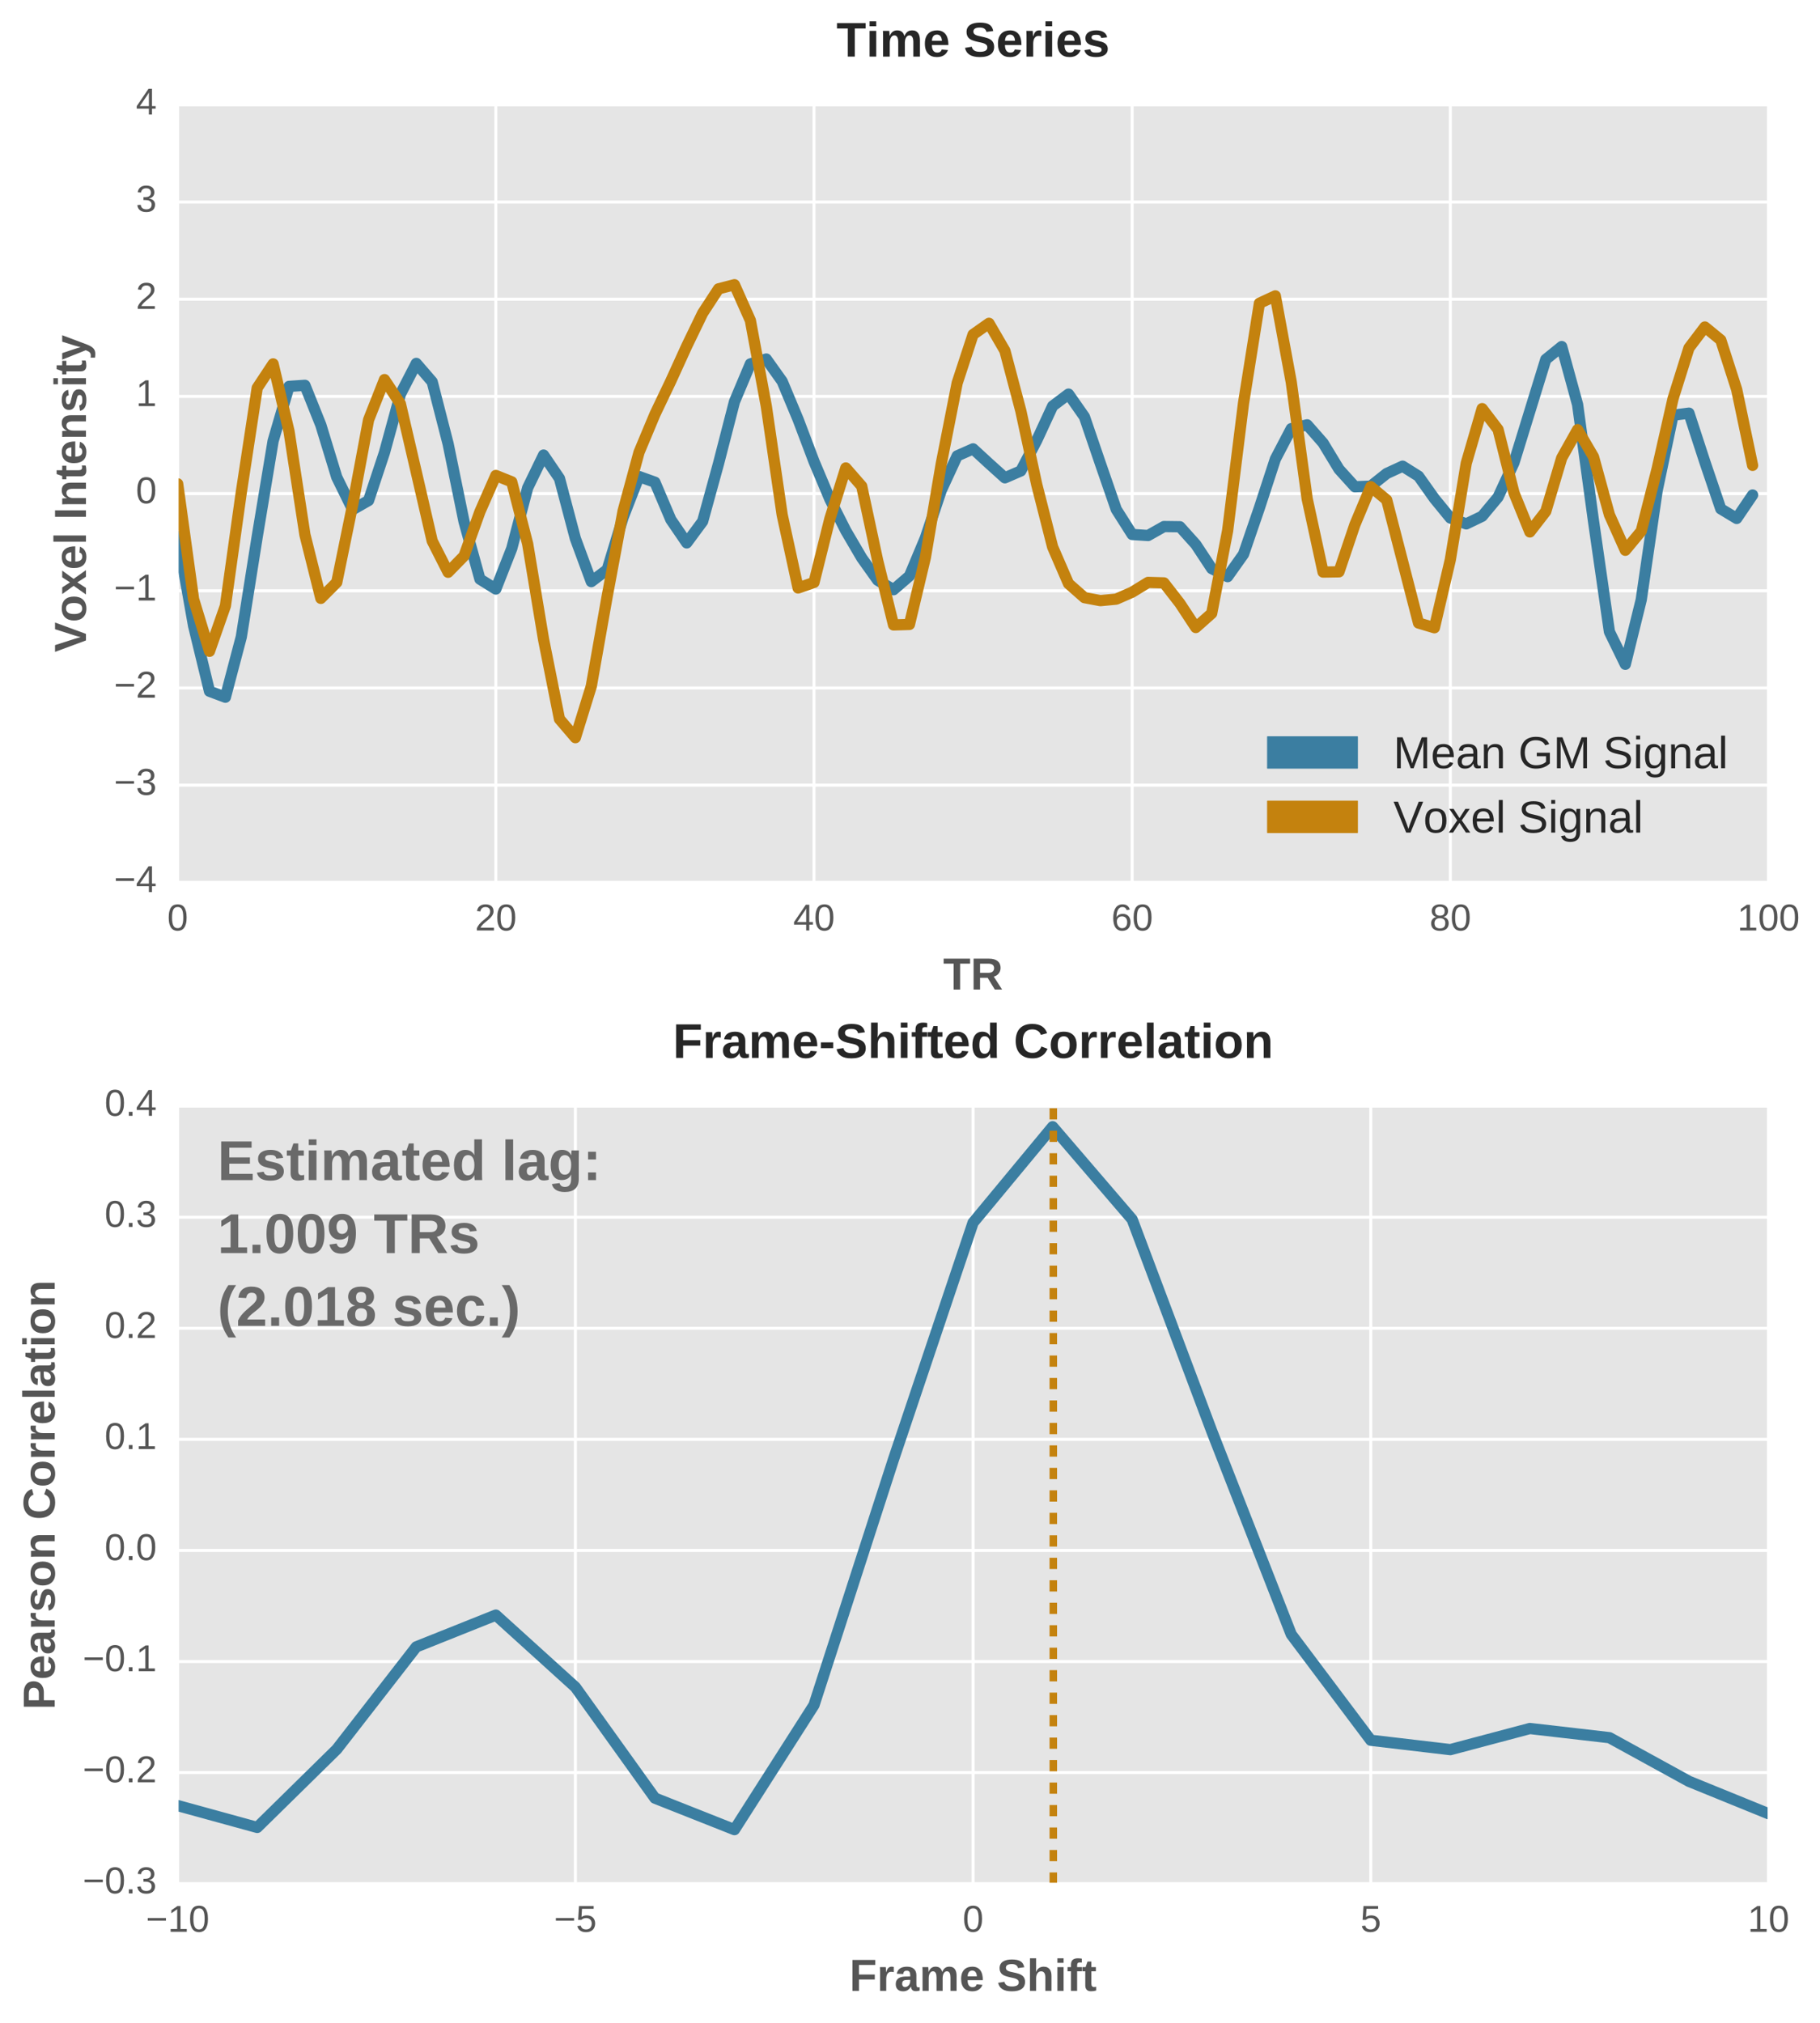 <?xml version="1.0" encoding="utf-8" standalone="no"?>
<!DOCTYPE svg PUBLIC "-//W3C//DTD SVG 1.1//EN"
  "http://www.w3.org/Graphics/SVG/1.1/DTD/svg11.dtd">
<!-- Created with matplotlib (http://matplotlib.org/) -->
<svg height="1080pt" version="1.1" viewBox="0 0 972 1080" width="972pt" xmlns="http://www.w3.org/2000/svg" xmlns:xlink="http://www.w3.org/1999/xlink">
 <defs>
  <style type="text/css">
*{stroke-linecap:butt;stroke-linejoin:round;stroke-miterlimit:100000;}
  </style>
 </defs>
 <g id="figure_1">
  <g id="patch_1">
   <path d="M 0 1080 
L 972 1080 
L 972 0 
L 0 0 
z
" style="fill:#ffffff;"/>
  </g>
  <g id="axes_1">
   <g id="patch_2">
    <path d="M 94.888 471.1 
L 944.494 471.1 
L 944.494 55.973 
L 94.888 55.973 
z
" style="fill:#e5e5e5;"/>
   </g>
   <g id="matplotlib.axis_1">
    <g id="xtick_1">
     <g id="line2d_1">
      <path clip-path="url(#p3ea2d4c5c5)" d="M 94.888 471.1 
L 94.888 55.973 
" style="fill:none;stroke:#ffffff;stroke-linecap:round;stroke-width:1.6;"/>
     </g>
     <g id="line2d_2">
      <defs>
       <path d="M 0 0 
L 0 0 
" id="mbd43db02ae" style="stroke:#555555;stroke-width:1.6;"/>
      </defs>
      <g>
       <use style="fill:#555555;stroke:#555555;stroke-width:1.6;" x="94.888" xlink:href="#mbd43db02ae" y="471.1"/>
      </g>
     </g>
     <g id="line2d_3">
      <g>
       <use style="fill:#555555;stroke:#555555;stroke-width:1.6;" x="94.888" xlink:href="#mbd43db02ae" y="55.973"/>
      </g>
     </g>
     <g id="text_1">
      <!-- 0 -->
      <defs>
       <path d="M 51.703 34.422 
Q 51.703 24.516 49.828 17.75 
Q 47.953 10.984 44.703 6.812 
Q 41.453 2.641 37.062 0.828 
Q 32.672 -0.984 27.688 -0.984 
Q 22.656 -0.984 18.312 0.828 
Q 13.969 2.641 10.766 6.781 
Q 7.562 10.938 5.734 17.703 
Q 3.906 24.469 3.906 34.422 
Q 3.906 44.828 5.734 51.641 
Q 7.562 58.453 10.781 62.5 
Q 14.016 66.547 18.406 68.188 
Q 22.797 69.828 27.984 69.828 
Q 32.906 69.828 37.219 68.188 
Q 41.547 66.547 44.766 62.5 
Q 48 58.453 49.844 51.641 
Q 51.703 44.828 51.703 34.422 
M 42.781 34.422 
Q 42.781 42.625 41.797 48.062 
Q 40.828 53.516 38.922 56.766 
Q 37.016 60.016 34.25 61.359 
Q 31.5 62.703 27.984 62.703 
Q 24.266 62.703 21.438 61.328 
Q 18.609 59.969 16.672 56.719 
Q 14.75 53.469 13.766 48.016 
Q 12.797 42.578 12.797 34.422 
Q 12.797 26.516 13.797 21.094 
Q 14.797 15.672 16.719 12.375 
Q 18.656 9.078 21.438 7.641 
Q 24.219 6.203 27.781 6.203 
Q 31.25 6.203 34.031 7.641 
Q 36.812 9.078 38.734 12.375 
Q 40.672 15.672 41.719 21.094 
Q 42.781 26.516 42.781 34.422 
" id="LiberationSans-30"/>
      </defs>
      <g style="fill:#555555;" transform="translate(89.327 496.794)scale(0.2 -0.2)">
       <use xlink:href="#LiberationSans-30"/>
      </g>
     </g>
    </g>
    <g id="xtick_2">
     <g id="line2d_4">
      <path clip-path="url(#p3ea2d4c5c5)" d="M 264.809 471.1 
L 264.809 55.973 
" style="fill:none;stroke:#ffffff;stroke-linecap:round;stroke-width:1.6;"/>
     </g>
     <g id="line2d_5">
      <g>
       <use style="fill:#555555;stroke:#555555;stroke-width:1.6;" x="264.809" xlink:href="#mbd43db02ae" y="471.1"/>
      </g>
     </g>
     <g id="line2d_6">
      <g>
       <use style="fill:#555555;stroke:#555555;stroke-width:1.6;" x="264.809" xlink:href="#mbd43db02ae" y="55.973"/>
      </g>
     </g>
     <g id="text_2">
      <!-- 20 -->
      <defs>
       <path d="M 5.031 0 
L 5.031 6.203 
Q 7.516 11.922 11.109 16.281 
Q 14.703 20.656 18.656 24.188 
Q 22.609 27.734 26.484 30.766 
Q 30.375 33.797 33.5 36.812 
Q 36.625 39.844 38.547 43.156 
Q 40.484 46.484 40.484 50.688 
Q 40.484 53.609 39.594 55.828 
Q 38.719 58.062 37.062 59.562 
Q 35.406 61.078 33.078 61.828 
Q 30.766 62.594 27.938 62.594 
Q 25.297 62.594 22.969 61.859 
Q 20.656 61.141 18.844 59.672 
Q 17.047 58.203 15.891 56.031 
Q 14.75 53.859 14.406 50.984 
L 5.422 51.812 
Q 5.859 55.516 7.469 58.781 
Q 9.078 62.062 11.906 64.531 
Q 14.75 67 18.719 68.406 
Q 22.703 69.828 27.938 69.828 
Q 33.062 69.828 37.062 68.609 
Q 41.062 67.391 43.812 64.984 
Q 46.578 62.594 48.047 59.078 
Q 49.516 55.562 49.516 50.984 
Q 49.516 47.516 48.266 44.391 
Q 47.016 41.266 44.938 38.422 
Q 42.875 35.594 40.141 32.953 
Q 37.406 30.328 34.422 27.812 
Q 31.453 25.297 28.422 22.828 
Q 25.391 20.359 22.719 17.859 
Q 20.062 15.375 17.969 12.812 
Q 15.875 10.25 14.703 7.469 
L 50.594 7.469 
L 50.594 0 
z
" id="LiberationSans-32"/>
      </defs>
      <g style="fill:#555555;" transform="translate(253.687 496.794)scale(0.2 -0.2)">
       <use xlink:href="#LiberationSans-32"/>
       <use x="55.615" xlink:href="#LiberationSans-30"/>
      </g>
     </g>
    </g>
    <g id="xtick_3">
     <g id="line2d_7">
      <path clip-path="url(#p3ea2d4c5c5)" d="M 434.73 471.1 
L 434.73 55.973 
" style="fill:none;stroke:#ffffff;stroke-linecap:round;stroke-width:1.6;"/>
     </g>
     <g id="line2d_8">
      <g>
       <use style="fill:#555555;stroke:#555555;stroke-width:1.6;" x="434.73" xlink:href="#mbd43db02ae" y="471.1"/>
      </g>
     </g>
     <g id="line2d_9">
      <g>
       <use style="fill:#555555;stroke:#555555;stroke-width:1.6;" x="434.73" xlink:href="#mbd43db02ae" y="55.973"/>
      </g>
     </g>
     <g id="text_3">
      <!-- 40 -->
      <defs>
       <path d="M 43.016 15.578 
L 43.016 0 
L 34.719 0 
L 34.719 15.578 
L 2.297 15.578 
L 2.297 22.406 
L 33.797 68.797 
L 43.016 68.797 
L 43.016 22.516 
L 52.688 22.516 
L 52.688 15.578 
z
M 34.719 58.891 
Q 34.625 58.641 34.234 57.938 
Q 33.844 57.234 33.344 56.344 
Q 32.859 55.469 32.344 54.562 
Q 31.844 53.656 31.453 53.078 
L 13.812 27.094 
Q 13.578 26.703 13.109 26.062 
Q 12.641 25.438 12.156 24.781 
Q 11.672 24.125 11.172 23.484 
Q 10.688 22.859 10.406 22.516 
L 34.719 22.516 
z
" id="LiberationSans-34"/>
      </defs>
      <g style="fill:#555555;" transform="translate(423.608 496.794)scale(0.2 -0.2)">
       <use xlink:href="#LiberationSans-34"/>
       <use x="55.615" xlink:href="#LiberationSans-30"/>
      </g>
     </g>
    </g>
    <g id="xtick_4">
     <g id="line2d_10">
      <path clip-path="url(#p3ea2d4c5c5)" d="M 604.651 471.1 
L 604.651 55.973 
" style="fill:none;stroke:#ffffff;stroke-linecap:round;stroke-width:1.6;"/>
     </g>
     <g id="line2d_11">
      <g>
       <use style="fill:#555555;stroke:#555555;stroke-width:1.6;" x="604.651" xlink:href="#mbd43db02ae" y="471.1"/>
      </g>
     </g>
     <g id="line2d_12">
      <g>
       <use style="fill:#555555;stroke:#555555;stroke-width:1.6;" x="604.651" xlink:href="#mbd43db02ae" y="55.973"/>
      </g>
     </g>
     <g id="text_4">
      <!-- 60 -->
      <defs>
       <path d="M 51.219 22.516 
Q 51.219 17.328 49.781 13 
Q 48.344 8.688 45.531 5.578 
Q 42.719 2.484 38.562 0.75 
Q 34.422 -0.984 29 -0.984 
Q 23 -0.984 18.5 1.312 
Q 14.016 3.609 11.031 7.922 
Q 8.062 12.25 6.562 18.531 
Q 5.078 24.812 5.078 32.812 
Q 5.078 42 6.766 48.922 
Q 8.453 55.859 11.625 60.5 
Q 14.797 65.141 19.359 67.484 
Q 23.922 69.828 29.688 69.828 
Q 33.203 69.828 36.281 69.094 
Q 39.359 68.359 41.875 66.719 
Q 44.391 65.094 46.281 62.406 
Q 48.188 59.719 49.312 55.812 
L 40.922 54.297 
Q 39.547 58.734 36.547 60.719 
Q 33.547 62.703 29.594 62.703 
Q 25.984 62.703 23.047 60.984 
Q 20.125 59.281 18.062 55.875 
Q 16.016 52.484 14.906 47.359 
Q 13.812 42.234 13.812 35.406 
Q 16.219 39.844 20.562 42.156 
Q 24.906 44.484 30.516 44.484 
Q 35.203 44.484 39.016 42.969 
Q 42.828 41.453 45.531 38.594 
Q 48.25 35.75 49.734 31.672 
Q 51.219 27.594 51.219 22.516 
M 42.281 22.125 
Q 42.281 25.688 41.406 28.562 
Q 40.531 31.453 38.766 33.469 
Q 37.016 35.5 34.422 36.594 
Q 31.844 37.703 28.422 37.703 
Q 26.031 37.703 23.578 36.984 
Q 21.141 36.281 19.156 34.688 
Q 17.188 33.109 15.938 30.516 
Q 14.703 27.938 14.703 24.219 
Q 14.703 20.406 15.672 17.109 
Q 16.656 13.812 18.484 11.375 
Q 20.312 8.938 22.891 7.516 
Q 25.484 6.109 28.719 6.109 
Q 31.891 6.109 34.406 7.203 
Q 36.922 8.297 38.672 10.375 
Q 40.438 12.453 41.359 15.422 
Q 42.281 18.406 42.281 22.125 
" id="LiberationSans-36"/>
      </defs>
      <g style="fill:#555555;" transform="translate(593.529 496.794)scale(0.2 -0.2)">
       <use xlink:href="#LiberationSans-36"/>
       <use x="55.615" xlink:href="#LiberationSans-30"/>
      </g>
     </g>
    </g>
    <g id="xtick_5">
     <g id="line2d_13">
      <path clip-path="url(#p3ea2d4c5c5)" d="M 774.572 471.1 
L 774.572 55.973 
" style="fill:none;stroke:#ffffff;stroke-linecap:round;stroke-width:1.6;"/>
     </g>
     <g id="line2d_14">
      <g>
       <use style="fill:#555555;stroke:#555555;stroke-width:1.6;" x="774.572" xlink:href="#mbd43db02ae" y="471.1"/>
      </g>
     </g>
     <g id="line2d_15">
      <g>
       <use style="fill:#555555;stroke:#555555;stroke-width:1.6;" x="774.572" xlink:href="#mbd43db02ae" y="55.973"/>
      </g>
     </g>
     <g id="text_5">
      <!-- 80 -->
      <defs>
       <path d="M 51.266 19.188 
Q 51.266 14.797 49.875 11.109 
Q 48.484 7.422 45.625 4.734 
Q 42.781 2.047 38.328 0.531 
Q 33.891 -0.984 27.828 -0.984 
Q 21.781 -0.984 17.359 0.531 
Q 12.938 2.047 10.031 4.703 
Q 7.125 7.375 5.734 11.062 
Q 4.344 14.75 4.344 19.094 
Q 4.344 22.859 5.484 25.781 
Q 6.641 28.719 8.562 30.828 
Q 10.5 32.953 12.969 34.25 
Q 15.438 35.547 18.062 35.984 
L 18.062 36.188 
Q 15.188 36.859 12.906 38.375 
Q 10.641 39.891 9.094 42.016 
Q 7.562 44.141 6.75 46.719 
Q 5.953 49.312 5.953 52.203 
Q 5.953 55.812 7.344 59 
Q 8.734 62.203 11.469 64.625 
Q 14.203 67.047 18.25 68.438 
Q 22.312 69.828 27.641 69.828 
Q 33.25 69.828 37.375 68.406 
Q 41.5 67 44.203 64.578 
Q 46.922 62.156 48.234 58.938 
Q 49.562 55.719 49.562 52.094 
Q 49.562 49.266 48.75 46.672 
Q 47.953 44.094 46.406 41.969 
Q 44.875 39.844 42.594 38.344 
Q 40.328 36.859 37.359 36.281 
L 37.359 36.078 
Q 40.328 35.594 42.859 34.297 
Q 45.406 33.016 47.266 30.891 
Q 49.125 28.766 50.188 25.828 
Q 51.266 22.906 51.266 19.188 
M 40.438 51.609 
Q 40.438 54.203 39.766 56.344 
Q 39.109 58.5 37.594 60.031 
Q 36.078 61.578 33.641 62.422 
Q 31.203 63.281 27.641 63.281 
Q 24.172 63.281 21.781 62.422 
Q 19.391 61.578 17.844 60.031 
Q 16.312 58.5 15.625 56.344 
Q 14.938 54.203 14.938 51.609 
Q 14.938 49.562 15.469 47.406 
Q 16.016 45.266 17.422 43.5 
Q 18.844 41.75 21.328 40.625 
Q 23.828 39.5 27.734 39.5 
Q 31.891 39.5 34.406 40.625 
Q 36.922 41.75 38.25 43.5 
Q 39.594 45.266 40.016 47.406 
Q 40.438 49.562 40.438 51.609 
M 42.141 20.016 
Q 42.141 22.516 41.453 24.828 
Q 40.766 27.156 39.109 28.938 
Q 37.453 30.719 34.641 31.812 
Q 31.844 32.906 27.641 32.906 
Q 23.781 32.906 21.062 31.812 
Q 18.359 30.719 16.672 28.906 
Q 14.984 27.094 14.203 24.719 
Q 13.422 22.359 13.422 19.828 
Q 13.422 16.656 14.203 14.031 
Q 14.984 11.422 16.688 9.547 
Q 18.406 7.672 21.188 6.641 
Q 23.969 5.609 27.938 5.609 
Q 31.938 5.609 34.672 6.641 
Q 37.406 7.672 39.062 9.547 
Q 40.719 11.422 41.422 14.078 
Q 42.141 16.75 42.141 20.016 
" id="LiberationSans-38"/>
      </defs>
      <g style="fill:#555555;" transform="translate(763.451 496.794)scale(0.2 -0.2)">
       <use xlink:href="#LiberationSans-38"/>
       <use x="55.615" xlink:href="#LiberationSans-30"/>
      </g>
     </g>
    </g>
    <g id="xtick_6">
     <g id="line2d_16">
      <path clip-path="url(#p3ea2d4c5c5)" d="M 944.494 471.1 
L 944.494 55.973 
" style="fill:none;stroke:#ffffff;stroke-linecap:round;stroke-width:1.6;"/>
     </g>
     <g id="line2d_17">
      <g>
       <use style="fill:#555555;stroke:#555555;stroke-width:1.6;" x="944.494" xlink:href="#mbd43db02ae" y="471.1"/>
      </g>
     </g>
     <g id="line2d_18">
      <g>
       <use style="fill:#555555;stroke:#555555;stroke-width:1.6;" x="944.494" xlink:href="#mbd43db02ae" y="55.973"/>
      </g>
     </g>
     <g id="text_6">
      <!-- 100 -->
      <defs>
       <path d="M 7.625 0 
L 7.625 7.469 
L 25.141 7.469 
L 25.141 60.406 
L 9.625 49.312 
L 9.625 57.625 
L 25.875 68.797 
L 33.984 68.797 
L 33.984 7.469 
L 50.734 7.469 
L 50.734 0 
z
" id="LiberationSans-31"/>
      </defs>
      <g style="fill:#555555;" transform="translate(927.811 496.794)scale(0.2 -0.2)">
       <use xlink:href="#LiberationSans-31"/>
       <use x="55.615" xlink:href="#LiberationSans-30"/>
       <use x="111.23" xlink:href="#LiberationSans-30"/>
      </g>
     </g>
    </g>
    <g id="text_7">
     <!-- TR -->
     <defs>
      <path d="M 37.75 57.672 
L 37.75 0 
L 23.344 0 
L 23.344 57.672 
L 1.125 57.672 
L 1.125 68.797 
L 60.016 68.797 
L 60.016 57.672 
z
" id="LiberationSans-Bold-54"/>
      <path d="M 53.953 0 
L 37.984 26.125 
L 21.094 26.125 
L 21.094 0 
L 6.688 0 
L 6.688 68.797 
L 41.062 68.797 
Q 47.516 68.797 52.312 67.359 
Q 57.125 65.922 60.344 63.25 
Q 63.578 60.594 65.156 56.812 
Q 66.75 53.031 66.75 48.297 
Q 66.75 44.438 65.594 41.234 
Q 64.453 38.031 62.422 35.547 
Q 60.406 33.062 57.609 31.375 
Q 54.828 29.688 51.562 28.906 
L 70.172 0 
z
M 52.25 47.703 
Q 52.25 52.734 48.953 55.172 
Q 45.656 57.625 39.547 57.625 
L 21.094 57.625 
L 21.094 37.312 
L 39.938 37.312 
Q 43.172 37.312 45.484 38.062 
Q 47.797 38.812 49.281 40.203 
Q 50.781 41.609 51.516 43.5 
Q 52.25 45.406 52.25 47.703 
" id="LiberationSans-Bold-52"/>
     </defs>
     <g style="fill:#555555;" transform="translate(503.695 528.336)scale(0.24 -0.24)">
      <use xlink:href="#LiberationSans-Bold-54"/>
      <use x="61.084" xlink:href="#LiberationSans-Bold-52"/>
     </g>
    </g>
   </g>
   <g id="matplotlib.axis_2">
    <g id="ytick_1">
     <g id="line2d_19">
      <path clip-path="url(#p3ea2d4c5c5)" d="M 94.888 471.1 
L 944.494 471.1 
" style="fill:none;stroke:#ffffff;stroke-linecap:round;stroke-width:1.6;"/>
     </g>
     <g id="line2d_20">
      <g>
       <use style="fill:#555555;stroke:#555555;stroke-width:1.6;" x="94.888" xlink:href="#mbd43db02ae" y="471.1"/>
      </g>
     </g>
     <g id="line2d_21">
      <g>
       <use style="fill:#555555;stroke:#555555;stroke-width:1.6;" x="944.494" xlink:href="#mbd43db02ae" y="471.1"/>
      </g>
     </g>
     <g id="text_8">
      <!-- −4 -->
      <defs>
       <path d="M 4.938 29.688 
L 4.938 36.812 
L 53.516 36.812 
L 53.516 29.688 
z
" id="LiberationSans-2212"/>
      </defs>
      <g style="fill:#555555;" transform="translate(60.884 476.272)scale(0.2 -0.2)">
       <use xlink:href="#LiberationSans-2212"/>
       <use x="58.398" xlink:href="#LiberationSans-34"/>
      </g>
     </g>
    </g>
    <g id="ytick_2">
     <g id="line2d_22">
      <path clip-path="url(#p3ea2d4c5c5)" d="M 94.888 419.209 
L 944.494 419.209 
" style="fill:none;stroke:#ffffff;stroke-linecap:round;stroke-width:1.6;"/>
     </g>
     <g id="line2d_23">
      <g>
       <use style="fill:#555555;stroke:#555555;stroke-width:1.6;" x="94.888" xlink:href="#mbd43db02ae" y="419.209"/>
      </g>
     </g>
     <g id="line2d_24">
      <g>
       <use style="fill:#555555;stroke:#555555;stroke-width:1.6;" x="944.494" xlink:href="#mbd43db02ae" y="419.209"/>
      </g>
     </g>
     <g id="text_9">
      <!-- −3 -->
      <defs>
       <path d="M 51.219 19 
Q 51.219 14.266 49.672 10.547 
Q 48.141 6.844 45.188 4.266 
Q 42.234 1.703 37.859 0.359 
Q 33.5 -0.984 27.875 -0.984 
Q 21.484 -0.984 17.109 0.609 
Q 12.75 2.203 9.906 4.812 
Q 7.078 7.422 5.656 10.766 
Q 4.25 14.109 3.812 17.672 
L 12.891 18.5 
Q 13.281 15.766 14.328 13.516 
Q 15.375 11.281 17.188 9.672 
Q 19 8.062 21.625 7.172 
Q 24.266 6.297 27.875 6.297 
Q 34.516 6.297 38.297 9.562 
Q 42.094 12.844 42.094 19.281 
Q 42.094 23.094 40.406 25.406 
Q 38.719 27.734 36.203 29.031 
Q 33.688 30.328 30.734 30.766 
Q 27.781 31.203 25.297 31.203 
L 20.312 31.203 
L 20.312 38.812 
L 25.094 38.812 
Q 27.594 38.812 30.266 39.328 
Q 32.953 39.844 35.172 41.188 
Q 37.406 42.531 38.844 44.828 
Q 40.281 47.125 40.281 50.688 
Q 40.281 56.203 37.031 59.391 
Q 33.797 62.594 27.391 62.594 
Q 21.578 62.594 17.984 59.609 
Q 14.406 56.641 13.812 51.219 
L 4.984 51.906 
Q 5.516 56.453 7.469 59.812 
Q 9.422 63.188 12.422 65.406 
Q 15.438 67.625 19.281 68.719 
Q 23.141 69.828 27.484 69.828 
Q 33.25 69.828 37.391 68.375 
Q 41.547 66.938 44.188 64.469 
Q 46.828 62.016 48.062 58.688 
Q 49.312 55.375 49.312 51.609 
Q 49.312 48.578 48.484 45.938 
Q 47.656 43.312 45.891 41.203 
Q 44.141 39.109 41.422 37.594 
Q 38.719 36.078 34.906 35.297 
L 34.906 35.109 
Q 39.062 34.672 42.141 33.219 
Q 45.219 31.781 47.219 29.625 
Q 49.219 27.484 50.219 24.75 
Q 51.219 22.016 51.219 19 
" id="LiberationSans-33"/>
      </defs>
      <g style="fill:#555555;" transform="translate(60.884 424.381)scale(0.2 -0.2)">
       <use xlink:href="#LiberationSans-2212"/>
       <use x="58.398" xlink:href="#LiberationSans-33"/>
      </g>
     </g>
    </g>
    <g id="ytick_3">
     <g id="line2d_25">
      <path clip-path="url(#p3ea2d4c5c5)" d="M 94.888 367.318 
L 944.494 367.318 
" style="fill:none;stroke:#ffffff;stroke-linecap:round;stroke-width:1.6;"/>
     </g>
     <g id="line2d_26">
      <g>
       <use style="fill:#555555;stroke:#555555;stroke-width:1.6;" x="94.888" xlink:href="#mbd43db02ae" y="367.318"/>
      </g>
     </g>
     <g id="line2d_27">
      <g>
       <use style="fill:#555555;stroke:#555555;stroke-width:1.6;" x="944.494" xlink:href="#mbd43db02ae" y="367.318"/>
      </g>
     </g>
     <g id="text_10">
      <!-- −2 -->
      <g style="fill:#555555;" transform="translate(60.884 372.49)scale(0.2 -0.2)">
       <use xlink:href="#LiberationSans-2212"/>
       <use x="58.398" xlink:href="#LiberationSans-32"/>
      </g>
     </g>
    </g>
    <g id="ytick_4">
     <g id="line2d_28">
      <path clip-path="url(#p3ea2d4c5c5)" d="M 94.888 315.427 
L 944.494 315.427 
" style="fill:none;stroke:#ffffff;stroke-linecap:round;stroke-width:1.6;"/>
     </g>
     <g id="line2d_29">
      <g>
       <use style="fill:#555555;stroke:#555555;stroke-width:1.6;" x="94.888" xlink:href="#mbd43db02ae" y="315.427"/>
      </g>
     </g>
     <g id="line2d_30">
      <g>
       <use style="fill:#555555;stroke:#555555;stroke-width:1.6;" x="944.494" xlink:href="#mbd43db02ae" y="315.427"/>
      </g>
     </g>
     <g id="text_11">
      <!-- −1 -->
      <g style="fill:#555555;" transform="translate(60.884 320.599)scale(0.2 -0.2)">
       <use xlink:href="#LiberationSans-2212"/>
       <use x="58.398" xlink:href="#LiberationSans-31"/>
      </g>
     </g>
    </g>
    <g id="ytick_5">
     <g id="line2d_31">
      <path clip-path="url(#p3ea2d4c5c5)" d="M 94.888 263.536 
L 944.494 263.536 
" style="fill:none;stroke:#ffffff;stroke-linecap:round;stroke-width:1.6;"/>
     </g>
     <g id="line2d_32">
      <g>
       <use style="fill:#555555;stroke:#555555;stroke-width:1.6;" x="94.888" xlink:href="#mbd43db02ae" y="263.536"/>
      </g>
     </g>
     <g id="line2d_33">
      <g>
       <use style="fill:#555555;stroke:#555555;stroke-width:1.6;" x="944.494" xlink:href="#mbd43db02ae" y="263.536"/>
      </g>
     </g>
     <g id="text_12">
      <!-- 0 -->
      <g style="fill:#555555;" transform="translate(72.566 268.708)scale(0.2 -0.2)">
       <use xlink:href="#LiberationSans-30"/>
      </g>
     </g>
    </g>
    <g id="ytick_6">
     <g id="line2d_34">
      <path clip-path="url(#p3ea2d4c5c5)" d="M 94.888 211.645 
L 944.494 211.645 
" style="fill:none;stroke:#ffffff;stroke-linecap:round;stroke-width:1.6;"/>
     </g>
     <g id="line2d_35">
      <g>
       <use style="fill:#555555;stroke:#555555;stroke-width:1.6;" x="94.888" xlink:href="#mbd43db02ae" y="211.645"/>
      </g>
     </g>
     <g id="line2d_36">
      <g>
       <use style="fill:#555555;stroke:#555555;stroke-width:1.6;" x="944.494" xlink:href="#mbd43db02ae" y="211.645"/>
      </g>
     </g>
     <g id="text_13">
      <!-- 1 -->
      <g style="fill:#555555;" transform="translate(72.566 216.817)scale(0.2 -0.2)">
       <use xlink:href="#LiberationSans-31"/>
      </g>
     </g>
    </g>
    <g id="ytick_7">
     <g id="line2d_37">
      <path clip-path="url(#p3ea2d4c5c5)" d="M 94.888 159.755 
L 944.494 159.755 
" style="fill:none;stroke:#ffffff;stroke-linecap:round;stroke-width:1.6;"/>
     </g>
     <g id="line2d_38">
      <g>
       <use style="fill:#555555;stroke:#555555;stroke-width:1.6;" x="94.888" xlink:href="#mbd43db02ae" y="159.755"/>
      </g>
     </g>
     <g id="line2d_39">
      <g>
       <use style="fill:#555555;stroke:#555555;stroke-width:1.6;" x="944.494" xlink:href="#mbd43db02ae" y="159.755"/>
      </g>
     </g>
     <g id="text_14">
      <!-- 2 -->
      <g style="fill:#555555;" transform="translate(72.566 164.926)scale(0.2 -0.2)">
       <use xlink:href="#LiberationSans-32"/>
      </g>
     </g>
    </g>
    <g id="ytick_8">
     <g id="line2d_40">
      <path clip-path="url(#p3ea2d4c5c5)" d="M 94.888 107.864 
L 944.494 107.864 
" style="fill:none;stroke:#ffffff;stroke-linecap:round;stroke-width:1.6;"/>
     </g>
     <g id="line2d_41">
      <g>
       <use style="fill:#555555;stroke:#555555;stroke-width:1.6;" x="94.888" xlink:href="#mbd43db02ae" y="107.864"/>
      </g>
     </g>
     <g id="line2d_42">
      <g>
       <use style="fill:#555555;stroke:#555555;stroke-width:1.6;" x="944.494" xlink:href="#mbd43db02ae" y="107.864"/>
      </g>
     </g>
     <g id="text_15">
      <!-- 3 -->
      <g style="fill:#555555;" transform="translate(72.566 113.036)scale(0.2 -0.2)">
       <use xlink:href="#LiberationSans-33"/>
      </g>
     </g>
    </g>
    <g id="ytick_9">
     <g id="line2d_43">
      <path clip-path="url(#p3ea2d4c5c5)" d="M 94.888 55.973 
L 944.494 55.973 
" style="fill:none;stroke:#ffffff;stroke-linecap:round;stroke-width:1.6;"/>
     </g>
     <g id="line2d_44">
      <g>
       <use style="fill:#555555;stroke:#555555;stroke-width:1.6;" x="94.888" xlink:href="#mbd43db02ae" y="55.973"/>
      </g>
     </g>
     <g id="line2d_45">
      <g>
       <use style="fill:#555555;stroke:#555555;stroke-width:1.6;" x="944.494" xlink:href="#mbd43db02ae" y="55.973"/>
      </g>
     </g>
     <g id="text_16">
      <!-- 4 -->
      <g style="fill:#555555;" transform="translate(72.566 61.145)scale(0.2 -0.2)">
       <use xlink:href="#LiberationSans-34"/>
      </g>
     </g>
    </g>
    <g id="text_17">
     <!-- Voxel Intensity -->
     <defs>
      <path id="LiberationSans-Bold-20"/>
      <path d="M 57.172 26.469 
Q 57.172 20.406 55.484 15.375 
Q 53.812 10.359 50.438 6.719 
Q 47.078 3.078 42.047 1.047 
Q 37.016 -0.984 30.328 -0.984 
Q 23.875 -0.984 18.938 1.016 
Q 14.016 3.031 10.672 6.641 
Q 7.328 10.25 5.609 15.297 
Q 3.906 20.359 3.906 26.469 
Q 3.906 32.375 5.531 37.375 
Q 7.172 42.391 10.484 46.047 
Q 13.812 49.703 18.844 51.75 
Q 23.875 53.812 30.609 53.812 
Q 37.75 53.812 42.766 51.75 
Q 47.797 49.703 51 46.062 
Q 54.203 42.438 55.688 37.422 
Q 57.172 32.422 57.172 26.469 
M 42.828 26.469 
Q 42.828 35.891 39.75 40.141 
Q 36.672 44.391 30.812 44.391 
Q 24.75 44.391 21.531 40.094 
Q 18.312 35.797 18.312 26.469 
Q 18.312 21.734 19.156 18.312 
Q 20.016 14.891 21.578 12.688 
Q 23.141 10.5 25.344 9.453 
Q 27.547 8.406 30.172 8.406 
Q 33.203 8.406 35.562 9.453 
Q 37.938 10.5 39.547 12.688 
Q 41.156 14.891 41.984 18.312 
Q 42.828 21.734 42.828 26.469 
" id="LiberationSans-Bold-6f"/>
      <path d="M 41.219 0 
L 41.219 29.641 
Q 41.219 32.719 40.719 35.281 
Q 40.234 37.844 39.109 39.672 
Q 37.984 41.5 36.172 42.531 
Q 34.375 43.562 31.781 43.562 
Q 29.297 43.562 27.266 42.453 
Q 25.25 41.359 23.781 39.328 
Q 22.312 37.312 21.5 34.5 
Q 20.703 31.688 20.703 28.328 
L 20.703 0 
L 6.984 0 
L 6.984 41.016 
Q 6.984 42.719 6.953 44.531 
Q 6.938 46.344 6.859 47.969 
Q 6.781 49.609 6.734 50.906 
Q 6.688 52.203 6.594 52.828 
L 19.672 52.828 
Q 19.781 52.25 19.875 50.953 
Q 19.969 49.656 20.062 48.094 
Q 20.172 46.531 20.234 44.969 
Q 20.312 43.406 20.312 42.328 
L 20.516 42.328 
Q 23.297 48.391 27.484 51.125 
Q 31.688 53.859 37.5 53.859 
Q 42.281 53.859 45.578 52.297 
Q 48.875 50.734 50.953 48 
Q 53.031 45.266 53.953 41.547 
Q 54.891 37.844 54.891 33.547 
L 54.891 0 
z
" id="LiberationSans-Bold-6e"/>
      <path d="M 6.984 0 
L 6.984 72.469 
L 20.703 72.469 
L 20.703 0 
z
" id="LiberationSans-Bold-6c"/>
      <path d="M 40.719 0 
L 26.125 0 
L 0.688 68.797 
L 15.719 68.797 
L 29.891 24.609 
Q 30.562 22.406 31.203 20.109 
Q 31.844 17.828 32.375 15.922 
Q 32.953 13.672 33.5 11.625 
Q 33.984 13.625 34.516 15.828 
Q 35.016 17.672 35.672 19.984 
Q 36.328 22.312 37.016 24.609 
L 51.125 68.797 
L 66.016 68.797 
z
" id="LiberationSans-Bold-56"/>
      <path d="M 51.516 15.438 
Q 51.516 11.625 49.922 8.594 
Q 48.344 5.562 45.312 3.438 
Q 42.281 1.312 37.891 0.156 
Q 33.5 -0.984 27.875 -0.984 
Q 22.859 -0.984 18.797 -0.25 
Q 14.75 0.484 11.688 2.172 
Q 8.641 3.859 6.594 6.547 
Q 4.547 9.234 3.516 13.188 
L 15.578 14.984 
Q 16.156 12.797 17.188 11.422 
Q 18.219 10.062 19.719 9.328 
Q 21.234 8.594 23.266 8.344 
Q 25.297 8.109 27.875 8.109 
Q 30.219 8.109 32.25 8.375 
Q 34.281 8.641 35.766 9.297 
Q 37.25 9.969 38.078 11.156 
Q 38.922 12.359 38.922 14.156 
Q 38.922 16.219 37.719 17.406 
Q 36.531 18.609 34.453 19.359 
Q 32.375 20.125 29.562 20.672 
Q 26.766 21.234 23.578 21.969 
Q 20.266 22.703 17.031 23.719 
Q 13.812 24.75 11.266 26.5 
Q 8.734 28.266 7.172 30.969 
Q 5.609 33.688 5.609 37.844 
Q 5.609 41.609 7.078 44.562 
Q 8.547 47.516 11.375 49.578 
Q 14.203 51.656 18.375 52.75 
Q 22.562 53.859 27.984 53.859 
Q 32.281 53.859 35.984 53.047 
Q 39.703 52.25 42.625 50.516 
Q 45.562 48.781 47.531 46.094 
Q 49.516 43.406 50.297 39.594 
L 38.141 38.328 
Q 37.797 40.234 36.906 41.469 
Q 36.031 42.719 34.734 43.453 
Q 33.453 44.188 31.734 44.453 
Q 30.031 44.734 27.984 44.734 
Q 23.094 44.734 20.656 43.484 
Q 18.219 42.234 18.219 39.312 
Q 18.219 37.5 19.219 36.422 
Q 20.219 35.359 22.047 34.641 
Q 23.875 33.938 26.391 33.422 
Q 28.906 32.906 31.891 32.172 
Q 35.547 31.391 39.078 30.344 
Q 42.625 29.297 45.375 27.469 
Q 48.141 25.641 49.828 22.75 
Q 51.516 19.875 51.516 15.438 
" id="LiberationSans-Bold-73"/>
      <path d="M 20.516 -0.875 
Q 14.453 -0.875 11.172 2.422 
Q 7.906 5.719 7.906 12.406 
L 7.906 43.562 
L 1.219 43.562 
L 1.219 52.828 
L 8.594 52.828 
L 12.891 65.234 
L 21.484 65.234 
L 21.484 52.828 
L 31.5 52.828 
L 31.5 43.562 
L 21.484 43.562 
L 21.484 16.109 
Q 21.484 12.25 22.953 10.422 
Q 24.422 8.594 27.484 8.594 
Q 28.766 8.594 29.781 8.781 
Q 30.812 8.984 32.078 9.281 
L 32.078 0.781 
Q 29.547 -0.047 26.703 -0.453 
Q 23.875 -0.875 20.516 -0.875 
" id="LiberationSans-Bold-74"/>
      <path d="M 6.984 62.359 
L 6.984 72.469 
L 20.703 72.469 
L 20.703 62.359 
z
M 6.984 0 
L 6.984 52.828 
L 20.703 52.828 
L 20.703 0 
z
" id="LiberationSans-Bold-69"/>
      <path d="M 39.984 0 
L 27.688 19.141 
L 15.281 0 
L 0.688 0 
L 20.016 27.297 
L 1.609 52.828 
L 16.406 52.828 
L 27.688 35.547 
L 38.922 52.828 
L 53.812 52.828 
L 35.406 27.438 
L 54.891 0 
z
" id="LiberationSans-Bold-78"/>
      <path d="M 34.188 -2.781 
Q 32.281 -7.422 30.328 -10.781 
Q 28.375 -14.156 26 -16.375 
Q 23.641 -18.609 20.672 -19.672 
Q 17.719 -20.75 13.812 -20.75 
Q 11.672 -20.75 9.422 -20.594 
Q 7.172 -20.453 5.172 -20.125 
L 5.172 -10.359 
Q 6.156 -10.5 7.547 -10.625 
Q 8.938 -10.75 9.906 -10.75 
Q 11.922 -10.75 13.484 -10.297 
Q 15.047 -9.859 16.312 -8.828 
Q 17.578 -7.812 18.672 -6.094 
Q 19.781 -4.391 20.797 -1.812 
L 21.688 0.531 
L 0.781 52.828 
L 15.281 52.828 
L 23.578 28.078 
Q 23.781 27.547 24.188 26.266 
Q 24.609 25 25.125 23.359 
Q 25.641 21.734 26.172 19.922 
Q 26.703 18.109 27.188 16.469 
Q 27.688 14.844 28.031 13.578 
Q 28.375 12.312 28.516 11.766 
Q 28.656 12.312 28.969 13.547 
Q 29.297 14.797 29.703 16.375 
Q 30.125 17.969 30.609 19.719 
Q 31.109 21.484 31.547 23.094 
Q 31.984 24.703 32.344 26 
Q 32.719 27.297 32.906 27.875 
L 40.719 52.828 
L 55.078 52.828 
z
" id="LiberationSans-Bold-79"/>
      <path d="M 28.609 -0.984 
Q 22.906 -0.984 18.328 0.703 
Q 13.766 2.391 10.547 5.828 
Q 7.328 9.281 5.609 14.469 
Q 3.906 19.672 3.906 26.656 
Q 3.906 34.234 5.922 39.406 
Q 7.953 44.578 11.391 47.781 
Q 14.844 50.984 19.328 52.391 
Q 23.828 53.812 28.812 53.812 
Q 35.062 53.812 39.469 51.641 
Q 43.891 49.469 46.719 45.562 
Q 49.562 41.656 50.875 36.203 
Q 52.203 30.766 52.203 24.172 
L 52.203 23.781 
L 18.312 23.781 
Q 18.312 20.453 18.891 17.594 
Q 19.484 14.75 20.797 12.672 
Q 22.125 10.594 24.219 9.391 
Q 26.312 8.203 29.297 8.203 
Q 32.906 8.203 35.203 9.734 
Q 37.5 11.281 38.484 14.5 
L 51.422 13.375 
Q 50.531 11.141 48.938 8.594 
Q 47.359 6.062 44.719 3.938 
Q 42.094 1.812 38.156 0.406 
Q 34.234 -0.984 28.609 -0.984 
M 28.609 45.172 
Q 26.516 45.172 24.688 44.453 
Q 22.859 43.75 21.516 42.203 
Q 20.172 40.672 19.328 38.234 
Q 18.5 35.797 18.406 32.375 
L 38.922 32.375 
Q 38.531 38.766 35.844 41.969 
Q 33.156 45.172 28.609 45.172 
" id="LiberationSans-Bold-65"/>
      <path d="M 6.688 0 
L 6.688 68.797 
L 21.094 68.797 
L 21.094 0 
z
" id="LiberationSans-Bold-49"/>
     </defs>
     <g style="fill:#555555;" transform="translate(45.904 348.208)rotate(-90.0)scale(0.24 -0.24)">
      <use xlink:href="#LiberationSans-Bold-56"/>
      <use x="66.59" xlink:href="#LiberationSans-Bold-6f"/>
      <use x="127.674" xlink:href="#LiberationSans-Bold-78"/>
      <use x="183.289" xlink:href="#LiberationSans-Bold-65"/>
      <use x="238.904" xlink:href="#LiberationSans-Bold-6c"/>
      <use x="266.688" xlink:href="#LiberationSans-Bold-20"/>
      <use x="294.471" xlink:href="#LiberationSans-Bold-49"/>
      <use x="322.254" xlink:href="#LiberationSans-Bold-6e"/>
      <use x="383.338" xlink:href="#LiberationSans-Bold-74"/>
      <use x="416.639" xlink:href="#LiberationSans-Bold-65"/>
      <use x="472.254" xlink:href="#LiberationSans-Bold-6e"/>
      <use x="533.338" xlink:href="#LiberationSans-Bold-73"/>
      <use x="588.953" xlink:href="#LiberationSans-Bold-69"/>
      <use x="616.736" xlink:href="#LiberationSans-Bold-74"/>
      <use x="650.037" xlink:href="#LiberationSans-Bold-79"/>
     </g>
    </g>
   </g>
   <g id="line2d_46">
    <path clip-path="url(#p3ea2d4c5c5)" d="M 94.888 286.328 
L 103.384 334.115 
L 111.88 369.067 
L 120.376 372.242 
L 128.872 340.027 
L 137.368 286.552 
L 145.864 235.428 
L 154.36 206.29 
L 162.856 205.725 
L 171.352 226.934 
L 179.848 254.773 
L 188.344 272.077 
L 196.84 267.226 
L 205.336 241.585 
L 213.832 210.498 
L 222.328 194.017 
L 230.825 203.854 
L 239.321 236.953 
L 247.817 278.446 
L 256.313 309.207 
L 264.809 314.498 
L 273.305 292.866 
L 281.801 260.484 
L 290.297 242.959 
L 298.793 255.456 
L 307.289 287.541 
L 315.785 310.536 
L 324.281 304.126 
L 332.777 276.227 
L 341.273 254.41 
L 349.769 257.457 
L 358.265 277.427 
L 366.762 289.854 
L 375.258 278.366 
L 383.754 247.449 
L 392.25 214.48 
L 400.746 194.294 
L 409.242 191.683 
L 417.738 203.606 
L 426.234 223.928 
L 434.73 246.383 
L 443.226 266.567 
L 451.722 283.355 
L 460.218 297.867 
L 468.714 309.781 
L 477.21 314.843 
L 485.706 307.514 
L 494.202 287.229 
L 502.699 261.806 
L 511.195 243.403 
L 519.691 239.647 
L 528.187 247.463 
L 536.683 255.115 
L 545.179 251.423 
L 553.675 235.174 
L 562.171 216.81 
L 570.667 210.408 
L 579.163 222.533 
L 587.659 247.431 
L 596.155 271.977 
L 604.651 285.358 
L 613.147 285.917 
L 621.643 281.12 
L 630.139 281.231 
L 638.635 290.69 
L 647.132 303.571 
L 655.628 307.875 
L 664.124 295.904 
L 672.62 271.112 
L 681.116 245.1 
L 689.612 228.857 
L 698.108 226.824 
L 706.604 236.497 
L 715.1 250.503 
L 723.596 259.885 
L 732.092 259.553 
L 740.588 252.802 
L 749.084 248.896 
L 757.58 254.223 
L 766.076 266.188 
L 774.572 276.565 
L 783.069 279.709 
L 791.565 275.63 
L 800.061 265.425 
L 808.557 247.047 
L 817.053 219.468 
L 825.549 191.914 
L 834.045 185.029 
L 842.541 216.033 
L 851.037 278.233 
L 859.533 337.291 
L 868.029 354.676 
L 876.525 320.231 
L 885.021 261.94 
L 893.517 221.684 
L 902.013 220.587 
L 910.51 246.641 
L 919.006 271.679 
L 927.502 276.803 
L 935.998 264.279 
" style="fill:none;stroke:#3b7ea1;stroke-linecap:round;stroke-width:6.0;"/>
   </g>
   <g id="line2d_47">
    <path clip-path="url(#p3ea2d4c5c5)" d="M 94.888 258.317 
L 103.384 319.916 
L 111.88 347.729 
L 120.376 323.46 
L 128.872 262.836 
L 137.368 207.12 
L 145.864 194.282 
L 154.36 230.302 
L 162.856 285.542 
L 171.352 319.472 
L 179.848 310.941 
L 188.344 269.519 
L 196.84 224.173 
L 205.336 202.665 
L 213.832 215.574 
L 222.328 252.094 
L 230.825 288.823 
L 239.321 305.542 
L 247.817 296.855 
L 256.313 273.184 
L 264.809 253.848 
L 273.305 257.26 
L 281.801 290.345 
L 290.297 341.35 
L 298.793 383.912 
L 307.289 393.843 
L 315.785 366.406 
L 324.281 318.357 
L 332.777 272.786 
L 341.273 241.526 
L 349.769 221.212 
L 358.265 203.415 
L 366.762 184.771 
L 375.258 167.218 
L 383.754 154.213 
L 392.25 152.01 
L 400.746 171.086 
L 409.242 216.775 
L 417.738 274.897 
L 426.234 313.939 
L 434.73 310.99 
L 443.226 276.899 
L 451.722 249.839 
L 460.218 259.587 
L 468.714 299.237 
L 477.21 333.657 
L 485.706 333.392 
L 494.202 297.671 
L 502.699 247.581 
L 511.195 204.497 
L 519.691 178.601 
L 528.187 172.618 
L 536.683 187.25 
L 545.179 219.329 
L 553.675 258.675 
L 562.171 292.023 
L 570.667 311.613 
L 579.163 319.083 
L 587.659 320.687 
L 596.155 319.882 
L 604.651 316.159 
L 613.147 310.95 
L 621.643 311.206 
L 630.139 322.143 
L 638.635 335.043 
L 647.132 327.482 
L 655.628 283.375 
L 664.124 215.254 
L 672.62 161.901 
L 681.116 157.97 
L 689.612 203.978 
L 698.108 266.274 
L 706.604 305.433 
L 715.1 305.298 
L 723.596 280.134 
L 732.092 259.835 
L 740.588 266.925 
L 749.084 299.766 
L 757.58 332.628 
L 766.076 335.159 
L 774.572 298.825 
L 783.069 247.342 
L 791.565 218.166 
L 800.061 229.313 
L 808.557 263.118 
L 817.053 284.013 
L 825.549 273.039 
L 834.045 244.514 
L 842.541 229.39 
L 851.037 243.895 
L 859.533 274.835 
L 868.029 293.802 
L 876.525 283.577 
L 885.021 250.292 
L 893.517 212.842 
L 902.013 185.792 
L 910.51 174.58 
L 919.006 181.544 
L 927.502 207.972 
L 935.998 248.468 
" style="fill:none;stroke:#c4820e;stroke-linecap:round;stroke-width:6.0;"/>
   </g>
   <g id="patch_3">
    <path d="M 94.888 55.973 
L 944.494 55.973 
" style="fill:none;stroke:#ffffff;stroke-linecap:square;stroke-linejoin:miter;"/>
   </g>
   <g id="patch_4">
    <path d="M 944.494 471.1 
L 944.494 55.973 
" style="fill:none;stroke:#ffffff;stroke-linecap:square;stroke-linejoin:miter;"/>
   </g>
   <g id="patch_5">
    <path d="M 94.888 471.1 
L 944.494 471.1 
" style="fill:none;stroke:#ffffff;stroke-linecap:square;stroke-linejoin:miter;"/>
   </g>
   <g id="patch_6">
    <path d="M 94.888 471.1 
L 94.888 55.973 
" style="fill:none;stroke:#ffffff;stroke-linecap:square;stroke-linejoin:miter;"/>
   </g>
   <g id="text_18">
    <!-- Time Series -->
    <defs>
     <path d="M 6.984 0 
L 6.984 40.438 
Q 6.984 42.141 6.953 44.047 
Q 6.938 45.953 6.859 47.688 
Q 6.781 49.422 6.734 50.812 
Q 6.688 52.203 6.594 52.828 
L 19.672 52.828 
Q 19.781 52.25 19.875 50.797 
Q 19.969 49.359 20.062 47.656 
Q 20.172 45.953 20.234 44.266 
Q 20.312 42.578 20.312 41.547 
L 20.516 41.547 
Q 21.531 44.438 22.547 46.703 
Q 23.578 48.969 24.969 50.562 
Q 26.375 52.156 28.328 53 
Q 30.281 53.859 33.156 53.859 
Q 34.375 53.859 35.562 53.641 
Q 36.766 53.422 37.406 53.125 
L 37.406 41.656 
Q 36.078 41.938 34.734 42.156 
Q 33.406 42.391 31.547 42.391 
Q 26.422 42.391 23.562 38.234 
Q 20.703 34.078 20.703 25.922 
L 20.703 0 
z
" id="LiberationSans-Bold-72"/>
     <path d="M 38.094 0 
L 38.094 29.641 
Q 38.094 32.719 37.672 35.281 
Q 37.25 37.844 36.297 39.672 
Q 35.359 41.5 33.812 42.531 
Q 32.281 43.562 30.078 43.562 
Q 27.984 43.562 26.266 42.453 
Q 24.562 41.359 23.312 39.328 
Q 22.078 37.312 21.391 34.5 
Q 20.703 31.688 20.703 28.328 
L 20.703 0 
L 6.984 0 
L 6.984 41.016 
Q 6.984 42.719 6.953 44.531 
Q 6.938 46.344 6.859 47.969 
Q 6.781 49.609 6.734 50.906 
Q 6.688 52.203 6.594 52.828 
L 19.672 52.828 
Q 19.781 52.25 19.875 50.953 
Q 19.969 49.656 20.062 48.094 
Q 20.172 46.531 20.234 44.969 
Q 20.312 43.406 20.312 42.328 
L 20.516 42.328 
Q 23.047 48.391 26.828 51.125 
Q 30.609 53.859 35.891 53.859 
Q 41.938 53.859 45.625 50.906 
Q 49.312 47.953 50.594 42.328 
L 50.875 42.328 
Q 52.297 45.609 53.922 47.797 
Q 55.562 50 57.531 51.344 
Q 59.516 52.688 61.828 53.266 
Q 64.156 53.859 66.891 53.859 
Q 71.234 53.859 74.234 52.297 
Q 77.25 50.734 79.125 48 
Q 81 45.266 81.859 41.547 
Q 82.719 37.844 82.719 33.547 
L 82.719 0 
L 69.094 0 
L 69.094 29.641 
Q 69.094 32.719 68.672 35.281 
Q 68.266 37.844 67.312 39.672 
Q 66.359 41.5 64.812 42.531 
Q 63.281 43.562 61.078 43.562 
Q 59.031 43.562 57.344 42.5 
Q 55.672 41.453 54.422 39.516 
Q 53.172 37.594 52.484 34.906 
Q 51.812 32.234 51.703 28.953 
L 51.703 0 
z
" id="LiberationSans-Bold-6d"/>
     <path d="M 62.797 19.828 
Q 62.797 15.141 61.078 11.297 
Q 59.375 7.469 55.781 4.734 
Q 52.203 2 46.609 0.5 
Q 41.016 -0.984 33.297 -0.984 
Q 26.469 -0.984 21.234 0.234 
Q 16.016 1.469 12.281 3.859 
Q 8.547 6.25 6.219 9.781 
Q 3.906 13.328 2.875 17.922 
L 16.797 20.219 
Q 17.391 17.922 18.5 16.016 
Q 19.625 14.109 21.594 12.719 
Q 23.578 11.328 26.531 10.562 
Q 29.5 9.812 33.688 9.812 
Q 41.016 9.812 44.891 12.031 
Q 48.781 14.266 48.781 19 
Q 48.781 21.828 47.219 23.625 
Q 45.656 25.438 43.062 26.609 
Q 40.484 27.781 37.109 28.562 
Q 33.734 29.344 30.078 30.078 
Q 27.156 30.766 24.219 31.5 
Q 21.297 32.234 18.625 33.25 
Q 15.969 34.281 13.672 35.688 
Q 11.375 37.109 9.688 39.188 
Q 8.016 41.266 7.062 44.047 
Q 6.109 46.828 6.109 50.594 
Q 6.109 55.719 8.156 59.375 
Q 10.203 63.031 13.844 65.344 
Q 17.484 67.672 22.516 68.75 
Q 27.547 69.828 33.5 69.828 
Q 40.234 69.828 45.047 68.766 
Q 49.859 67.719 53.094 65.562 
Q 56.344 63.422 58.219 60.172 
Q 60.109 56.938 60.984 52.594 
L 47.016 50.688 
Q 45.953 55.125 42.656 57.375 
Q 39.359 59.625 33.203 59.625 
Q 29.391 59.625 26.875 58.953 
Q 24.359 58.297 22.875 57.172 
Q 21.391 56.062 20.75 54.562 
Q 20.125 53.078 20.125 51.422 
Q 20.125 48.875 21.344 47.234 
Q 22.562 45.609 24.75 44.5 
Q 26.953 43.406 30 42.641 
Q 33.062 41.891 36.719 41.109 
Q 39.938 40.438 43.109 39.672 
Q 46.297 38.922 49.172 37.891 
Q 52.047 36.859 54.531 35.391 
Q 57.031 33.938 58.859 31.812 
Q 60.688 29.688 61.734 26.75 
Q 62.797 23.828 62.797 19.828 
" id="LiberationSans-Bold-53"/>
    </defs>
    <g style="fill:#262626;" transform="translate(446.71 30.216)scale(0.26 -0.26)">
     <use xlink:href="#LiberationSans-Bold-54"/>
     <use x="61.068" xlink:href="#LiberationSans-Bold-69"/>
     <use x="88.852" xlink:href="#LiberationSans-Bold-6d"/>
     <use x="177.768" xlink:href="#LiberationSans-Bold-65"/>
     <use x="233.383" xlink:href="#LiberationSans-Bold-20"/>
     <use x="261.166" xlink:href="#LiberationSans-Bold-53"/>
     <use x="327.865" xlink:href="#LiberationSans-Bold-65"/>
     <use x="383.48" xlink:href="#LiberationSans-Bold-72"/>
     <use x="422.396" xlink:href="#LiberationSans-Bold-69"/>
     <use x="450.18" xlink:href="#LiberationSans-Bold-65"/>
     <use x="505.795" xlink:href="#LiberationSans-Bold-73"/>
    </g>
   </g>
   <g id="legend_1">
    <g id="patch_7">
     <path d="M 676.957 410.147 
L 724.957 410.147 
L 724.957 393.348 
L 676.957 393.348 
z
" style="fill:#3b7ea1;stroke:#3b7ea1;stroke-linejoin:miter;stroke-width:0.5;"/>
    </g>
    <g id="text_19">
     <!-- Mean GM Signal -->
     <defs>
      <path d="M 13.484 24.562 
Q 13.484 20.406 14.328 16.906 
Q 15.188 13.422 16.969 10.906 
Q 18.75 8.406 21.531 7 
Q 24.312 5.609 28.219 5.609 
Q 33.938 5.609 37.375 7.906 
Q 40.828 10.203 42.047 13.719 
L 49.75 11.531 
Q 48.922 9.328 47.438 7.109 
Q 45.953 4.891 43.453 3.094 
Q 40.969 1.312 37.234 0.156 
Q 33.5 -0.984 28.219 -0.984 
Q 16.5 -0.984 10.375 6 
Q 4.25 12.984 4.25 26.766 
Q 4.25 34.188 6.094 39.328 
Q 7.953 44.484 11.172 47.703 
Q 14.406 50.922 18.703 52.359 
Q 23 53.812 27.875 53.812 
Q 34.516 53.812 38.984 51.656 
Q 43.453 49.516 46.156 45.719 
Q 48.875 41.938 50.016 36.812 
Q 51.172 31.688 51.172 25.734 
L 51.172 24.562 
z
M 42.094 31.297 
Q 41.359 39.656 37.844 43.484 
Q 34.328 47.312 27.734 47.312 
Q 25.531 47.312 23.109 46.609 
Q 20.703 45.906 18.656 44.094 
Q 16.609 42.281 15.188 39.172 
Q 13.766 36.078 13.578 31.297 
z
" id="LiberationSans-65"/>
      <path d="M 26.766 -20.75 
Q 22.219 -20.75 18.703 -19.812 
Q 15.188 -18.891 12.688 -17.156 
Q 10.203 -15.438 8.641 -13.031 
Q 7.078 -10.641 6.391 -7.719 
L 15.234 -6.453 
Q 16.109 -10.109 19.109 -12.078 
Q 22.125 -14.062 27 -14.062 
Q 29.984 -14.062 32.422 -13.234 
Q 34.859 -12.406 36.562 -10.562 
Q 38.281 -8.734 39.203 -5.797 
Q 40.141 -2.875 40.141 1.312 
L 40.141 9.812 
L 40.047 9.812 
Q 39.062 7.812 37.625 5.984 
Q 36.188 4.156 34.109 2.734 
Q 32.031 1.312 29.297 0.453 
Q 26.562 -0.391 23.047 -0.391 
Q 18.016 -0.391 14.422 1.297 
Q 10.844 2.984 8.562 6.344 
Q 6.297 9.719 5.25 14.719 
Q 4.203 19.734 4.203 26.312 
Q 4.203 32.672 5.25 37.75 
Q 6.297 42.828 8.656 46.359 
Q 11.031 49.906 14.812 51.781 
Q 18.609 53.656 24.031 53.656 
Q 29.641 53.656 33.766 51.094 
Q 37.891 48.531 40.141 43.797 
L 40.234 43.797 
Q 40.234 45.016 40.297 46.531 
Q 40.375 48.047 40.453 49.391 
Q 40.531 50.734 40.625 51.703 
Q 40.719 52.688 40.828 52.828 
L 49.172 52.828 
Q 49.125 52.391 49.078 51.344 
Q 49.031 50.297 48.969 48.828 
Q 48.922 47.359 48.891 45.578 
Q 48.875 43.797 48.875 41.891 
L 48.875 1.516 
Q 48.875 -9.578 43.422 -15.156 
Q 37.984 -20.75 26.766 -20.75 
M 40.141 26.422 
Q 40.141 31.938 38.938 35.859 
Q 37.75 39.797 35.797 42.281 
Q 33.844 44.781 31.328 45.953 
Q 28.812 47.125 26.172 47.125 
Q 22.797 47.125 20.375 45.953 
Q 17.969 44.781 16.375 42.266 
Q 14.797 39.75 14.031 35.812 
Q 13.281 31.891 13.281 26.422 
Q 13.281 20.703 14.031 16.812 
Q 14.797 12.938 16.359 10.547 
Q 17.922 8.156 20.312 7.125 
Q 22.703 6.109 26.031 6.109 
Q 28.656 6.109 31.172 7.219 
Q 33.688 8.344 35.688 10.781 
Q 37.703 13.234 38.922 17.094 
Q 40.141 20.953 40.141 26.422 
" id="LiberationSans-67"/>
      <path d="M 20.219 -0.984 
Q 12.25 -0.984 8.25 3.219 
Q 4.25 7.422 4.25 14.75 
Q 4.25 19.969 6.219 23.312 
Q 8.203 26.656 11.391 28.562 
Q 14.594 30.469 18.688 31.203 
Q 22.797 31.938 27.047 32.031 
L 38.922 32.234 
L 38.922 35.109 
Q 38.922 38.375 38.234 40.672 
Q 37.547 42.969 36.125 44.375 
Q 34.719 45.797 32.594 46.453 
Q 30.469 47.125 27.594 47.125 
Q 25.047 47.125 23 46.75 
Q 20.953 46.391 19.438 45.438 
Q 17.922 44.484 16.984 42.844 
Q 16.062 41.219 15.766 38.719 
L 6.594 39.547 
Q 7.078 42.672 8.438 45.281 
Q 9.812 47.906 12.328 49.797 
Q 14.844 51.703 18.625 52.75 
Q 22.406 53.812 27.781 53.812 
Q 37.75 53.812 42.766 49.234 
Q 47.797 44.672 47.797 36.031 
L 47.797 13.281 
Q 47.797 9.375 48.828 7.391 
Q 49.859 5.422 52.734 5.422 
Q 53.469 5.422 54.203 5.516 
Q 54.938 5.609 55.609 5.766 
L 55.609 0.297 
Q 53.953 -0.094 52.312 -0.281 
Q 50.688 -0.484 48.828 -0.484 
Q 46.344 -0.484 44.562 0.172 
Q 42.781 0.828 41.656 2.172 
Q 40.531 3.516 39.938 5.484 
Q 39.359 7.469 39.203 10.109 
L 38.922 10.109 
Q 37.5 7.562 35.812 5.516 
Q 34.125 3.469 31.875 2.031 
Q 29.641 0.594 26.781 -0.188 
Q 23.922 -0.984 20.219 -0.984 
M 22.219 5.609 
Q 26.422 5.609 29.562 7.141 
Q 32.719 8.688 34.781 11.078 
Q 36.859 13.484 37.891 16.312 
Q 38.922 19.141 38.922 21.734 
L 38.922 26.078 
L 29.297 25.875 
Q 26.078 25.828 23.172 25.406 
Q 20.266 25 18.062 23.781 
Q 15.875 22.562 14.578 20.359 
Q 13.281 18.172 13.281 14.594 
Q 13.281 10.297 15.594 7.953 
Q 17.922 5.609 22.219 5.609 
" id="LiberationSans-61"/>
      <path d="M 66.703 0 
L 66.703 45.906 
Q 66.703 48.391 66.75 50.969 
Q 66.797 53.562 66.891 55.719 
Q 67 58.203 67.141 60.547 
Q 66.453 58.062 65.719 55.609 
Q 65.094 53.516 64.328 51.141 
Q 63.578 48.781 62.844 46.875 
L 45.062 0 
L 38.531 0 
L 20.516 46.875 
Q 20.219 47.609 19.891 48.578 
Q 19.578 49.562 19.203 50.656 
Q 18.844 51.766 18.469 52.906 
Q 18.109 54.047 17.781 55.172 
Q 16.938 57.766 16.156 60.547 
Q 16.219 57.812 16.312 55.125 
Q 16.406 52.828 16.453 50.312 
Q 16.5 47.797 16.5 45.906 
L 16.5 0 
L 8.203 0 
L 8.203 68.797 
L 20.453 68.797 
L 38.766 21.094 
Q 39.109 20.125 39.594 18.578 
Q 40.094 17.047 40.531 15.422 
Q 40.969 13.812 41.328 12.375 
Q 41.703 10.938 41.844 10.156 
Q 42 10.938 42.391 12.406 
Q 42.781 13.875 43.281 15.484 
Q 43.797 17.094 44.281 18.609 
Q 44.781 20.125 45.172 21.094 
L 63.141 68.797 
L 75.094 68.797 
L 75.094 0 
z
" id="LiberationSans-4d"/>
      <path d="M 6.688 64.062 
L 6.688 72.469 
L 15.484 72.469 
L 15.484 64.062 
z
M 6.688 0 
L 6.688 52.828 
L 15.484 52.828 
L 15.484 0 
z
" id="LiberationSans-69"/>
      <path d="M 40.281 0 
L 40.281 33.5 
Q 40.281 37.359 39.719 39.938 
Q 39.156 42.531 37.891 44.109 
Q 36.625 45.703 34.547 46.359 
Q 32.469 47.016 29.391 47.016 
Q 26.266 47.016 23.75 45.922 
Q 21.234 44.828 19.453 42.75 
Q 17.672 40.672 16.688 37.625 
Q 15.719 34.578 15.719 30.609 
L 15.719 0 
L 6.938 0 
L 6.938 41.547 
Q 6.938 43.219 6.906 45.047 
Q 6.891 46.875 6.828 48.5 
Q 6.781 50.141 6.734 51.312 
Q 6.688 52.484 6.641 52.828 
L 14.938 52.828 
Q 14.984 52.594 15.031 51.516 
Q 15.094 50.438 15.156 49.047 
Q 15.234 47.656 15.281 46.219 
Q 15.328 44.781 15.328 43.797 
L 15.484 43.797 
Q 16.75 46.094 18.266 47.953 
Q 19.781 49.812 21.781 51.094 
Q 23.781 52.391 26.359 53.094 
Q 28.953 53.812 32.375 53.812 
Q 36.766 53.812 39.938 52.734 
Q 43.109 51.656 45.156 49.406 
Q 47.219 47.172 48.172 43.625 
Q 49.125 40.094 49.125 35.203 
L 49.125 0 
z
" id="LiberationSans-6e"/>
      <path d="M 6.734 0 
L 6.734 72.469 
L 15.531 72.469 
L 15.531 0 
z
" id="LiberationSans-6c"/>
      <path id="LiberationSans-20"/>
      <path d="M 5.031 34.719 
Q 5.031 42.781 7.203 49.266 
Q 9.375 55.766 13.688 60.328 
Q 18.016 64.891 24.406 67.359 
Q 30.812 69.828 39.266 69.828 
Q 45.609 69.828 50.391 68.703 
Q 55.172 67.578 58.688 65.469 
Q 62.203 63.375 64.641 60.375 
Q 67.094 57.375 68.797 53.609 
L 59.906 50.984 
Q 58.641 53.516 56.859 55.594 
Q 55.078 57.672 52.531 59.125 
Q 50 60.594 46.656 61.391 
Q 43.312 62.203 39.016 62.203 
Q 32.766 62.203 28.141 60.25 
Q 23.531 58.297 20.5 54.688 
Q 17.484 51.078 15.984 46 
Q 14.5 40.922 14.5 34.719 
Q 14.5 28.516 16.109 23.359 
Q 17.719 18.219 20.891 14.484 
Q 24.078 10.75 28.781 8.672 
Q 33.5 6.594 39.703 6.594 
Q 43.75 6.594 47.172 7.266 
Q 50.594 7.953 53.344 9.047 
Q 56.109 10.156 58.203 11.5 
Q 60.297 12.844 61.719 14.203 
L 61.719 26.609 
L 41.156 26.609 
L 41.156 34.422 
L 70.312 34.422 
L 70.312 10.688 
Q 68.016 8.344 64.906 6.219 
Q 61.812 4.109 57.953 2.484 
Q 54.109 0.875 49.516 -0.047 
Q 44.922 -0.984 39.703 -0.984 
Q 31 -0.984 24.5 1.672 
Q 18.016 4.344 13.688 9.109 
Q 9.375 13.875 7.203 20.406 
Q 5.031 26.953 5.031 34.719 
" id="LiberationSans-47"/>
      <path d="M 62.109 19 
Q 62.109 14.656 60.422 10.984 
Q 58.734 7.328 55.219 4.656 
Q 51.703 2 46.359 0.5 
Q 41.016 -0.984 33.688 -0.984 
Q 20.844 -0.984 13.672 3.516 
Q 6.5 8.016 4.547 16.5 
L 13.578 18.312 
Q 14.266 15.625 15.672 13.422 
Q 17.094 11.234 19.5 9.641 
Q 21.922 8.062 25.484 7.172 
Q 29.047 6.297 34.031 6.297 
Q 38.188 6.297 41.656 7 
Q 45.125 7.719 47.609 9.172 
Q 50.094 10.641 51.484 12.953 
Q 52.875 15.281 52.875 18.5 
Q 52.875 21.875 51.344 23.969 
Q 49.812 26.078 47.016 27.438 
Q 44.234 28.812 40.375 29.734 
Q 36.531 30.672 31.844 31.734 
Q 28.953 32.375 26.047 33.125 
Q 23.141 33.891 20.484 34.938 
Q 17.828 35.984 15.484 37.391 
Q 13.141 38.812 11.422 40.797 
Q 9.719 42.781 8.734 45.391 
Q 7.766 48 7.766 51.422 
Q 7.766 56.297 9.734 59.781 
Q 11.719 63.281 15.234 65.531 
Q 18.75 67.781 23.531 68.797 
Q 28.328 69.828 33.891 69.828 
Q 40.281 69.828 44.812 68.828 
Q 49.359 67.828 52.484 65.812 
Q 55.609 63.812 57.484 60.859 
Q 59.375 57.906 60.5 54 
L 51.312 52.391 
Q 50.641 54.891 49.344 56.844 
Q 48.047 58.797 45.938 60.109 
Q 43.844 61.422 40.844 62.109 
Q 37.844 62.797 33.797 62.797 
Q 29 62.797 25.75 61.938 
Q 22.516 61.078 20.531 59.609 
Q 18.562 58.156 17.703 56.172 
Q 16.844 54.203 16.844 51.906 
Q 16.844 48.828 18.375 46.844 
Q 19.922 44.875 22.562 43.547 
Q 25.203 42.234 28.656 41.359 
Q 32.125 40.484 36.031 39.594 
Q 39.203 38.875 42.359 38.109 
Q 45.516 37.359 48.391 36.297 
Q 51.266 35.25 53.781 33.828 
Q 56.297 32.422 58.156 30.375 
Q 60.016 28.328 61.062 25.531 
Q 62.109 22.75 62.109 19 
" id="LiberationSans-53"/>
     </defs>
     <g style="fill:#262626;" transform="translate(744.158 410.147)scale(0.24 -0.24)">
      <use xlink:href="#LiberationSans-4d"/>
      <use x="83.301" xlink:href="#LiberationSans-65"/>
      <use x="138.916" xlink:href="#LiberationSans-61"/>
      <use x="194.531" xlink:href="#LiberationSans-6e"/>
      <use x="250.146" xlink:href="#LiberationSans-20"/>
      <use x="277.93" xlink:href="#LiberationSans-47"/>
      <use x="355.713" xlink:href="#LiberationSans-4d"/>
      <use x="439.014" xlink:href="#LiberationSans-20"/>
      <use x="466.797" xlink:href="#LiberationSans-53"/>
      <use x="533.496" xlink:href="#LiberationSans-69"/>
      <use x="555.713" xlink:href="#LiberationSans-67"/>
      <use x="611.328" xlink:href="#LiberationSans-6e"/>
      <use x="666.943" xlink:href="#LiberationSans-61"/>
      <use x="722.559" xlink:href="#LiberationSans-6c"/>
     </g>
    </g>
    <g id="patch_8">
     <path d="M 676.957 444.52 
L 724.957 444.52 
L 724.957 427.72 
L 676.957 427.72 
z
" style="fill:#c4820e;stroke:#c4820e;stroke-linejoin:miter;stroke-width:0.5;"/>
    </g>
    <g id="text_20">
     <!-- Voxel Signal -->
     <defs>
      <path d="M 51.422 26.469 
Q 51.422 12.594 45.312 5.797 
Q 39.203 -0.984 27.594 -0.984 
Q 22.078 -0.984 17.719 0.672 
Q 13.375 2.344 10.375 5.766 
Q 7.375 9.188 5.781 14.328 
Q 4.203 19.484 4.203 26.469 
Q 4.203 53.812 27.875 53.812 
Q 34.031 53.812 38.5 52.094 
Q 42.969 50.391 45.828 46.969 
Q 48.688 43.562 50.047 38.422 
Q 51.422 33.297 51.422 26.469 
M 42.188 26.469 
Q 42.188 32.625 41.234 36.625 
Q 40.281 40.625 38.453 43.016 
Q 36.625 45.406 33.984 46.359 
Q 31.344 47.312 28.031 47.312 
Q 24.656 47.312 21.938 46.312 
Q 19.234 45.312 17.328 42.891 
Q 15.438 40.484 14.422 36.469 
Q 13.422 32.469 13.422 26.469 
Q 13.422 20.312 14.5 16.281 
Q 15.578 12.25 17.453 9.859 
Q 19.344 7.469 21.906 6.484 
Q 24.469 5.516 27.484 5.516 
Q 30.859 5.516 33.594 6.469 
Q 36.328 7.422 38.234 9.812 
Q 40.141 12.203 41.156 16.25 
Q 42.188 20.312 42.188 26.469 
" id="LiberationSans-6f"/>
      <path d="M 38.188 0 
L 28.516 0 
L 0.438 68.797 
L 10.25 68.797 
L 29.297 20.359 
Q 30.031 18.172 30.766 15.984 
Q 31.5 13.812 32.078 12.109 
Q 32.766 10.109 33.406 8.203 
Q 33.984 10.016 34.672 12.016 
Q 35.25 13.719 35.953 15.859 
Q 36.672 18.016 37.5 20.359 
L 56.453 68.797 
L 66.266 68.797 
z
" id="LiberationSans-56"/>
      <path d="M 39.109 0 
L 24.906 21.688 
L 10.594 0 
L 1.125 0 
L 19.922 27.156 
L 2 52.828 
L 11.719 52.828 
L 24.906 32.281 
L 37.984 52.828 
L 47.797 52.828 
L 29.891 27.25 
L 48.922 0 
z
" id="LiberationSans-78"/>
     </defs>
     <g style="fill:#262626;" transform="translate(744.158 444.52)scale(0.24 -0.24)">
      <use xlink:href="#LiberationSans-56"/>
      <use x="66.621" xlink:href="#LiberationSans-6f"/>
      <use x="122.236" xlink:href="#LiberationSans-78"/>
      <use x="172.236" xlink:href="#LiberationSans-65"/>
      <use x="227.852" xlink:href="#LiberationSans-6c"/>
      <use x="250.068" xlink:href="#LiberationSans-20"/>
      <use x="277.852" xlink:href="#LiberationSans-53"/>
      <use x="344.551" xlink:href="#LiberationSans-69"/>
      <use x="366.768" xlink:href="#LiberationSans-67"/>
      <use x="422.383" xlink:href="#LiberationSans-6e"/>
      <use x="477.998" xlink:href="#LiberationSans-61"/>
      <use x="533.613" xlink:href="#LiberationSans-6c"/>
     </g>
    </g>
   </g>
  </g>
  <g id="axes_2">
   <g id="patch_9">
    <path d="M 94.888 1005.7 
L 944.494 1005.7 
L 944.494 590.573 
L 94.888 590.573 
z
" style="fill:#e5e5e5;"/>
   </g>
   <g id="matplotlib.axis_3">
    <g id="xtick_7">
     <g id="line2d_48">
      <path clip-path="url(#p1302a7f1af)" d="M 94.888 1005.7 
L 94.888 590.573 
" style="fill:none;stroke:#ffffff;stroke-linecap:round;stroke-width:1.6;"/>
     </g>
     <g id="line2d_49">
      <g>
       <use style="fill:#555555;stroke:#555555;stroke-width:1.6;" x="94.888" xlink:href="#mbd43db02ae" y="1005.7"/>
      </g>
     </g>
     <g id="line2d_50">
      <g>
       <use style="fill:#555555;stroke:#555555;stroke-width:1.6;" x="94.888" xlink:href="#mbd43db02ae" y="590.573"/>
      </g>
     </g>
     <g id="text_21">
      <!-- −10 -->
      <g style="fill:#555555;" transform="translate(77.925 1031.394)scale(0.2 -0.2)">
       <use xlink:href="#LiberationSans-2212"/>
       <use x="58.398" xlink:href="#LiberationSans-31"/>
       <use x="114.014" xlink:href="#LiberationSans-30"/>
      </g>
     </g>
    </g>
    <g id="xtick_8">
     <g id="line2d_51">
      <path clip-path="url(#p1302a7f1af)" d="M 307.289 1005.7 
L 307.289 590.573 
" style="fill:none;stroke:#ffffff;stroke-linecap:round;stroke-width:1.6;"/>
     </g>
     <g id="line2d_52">
      <g>
       <use style="fill:#555555;stroke:#555555;stroke-width:1.6;" x="307.289" xlink:href="#mbd43db02ae" y="1005.7"/>
      </g>
     </g>
     <g id="line2d_53">
      <g>
       <use style="fill:#555555;stroke:#555555;stroke-width:1.6;" x="307.289" xlink:href="#mbd43db02ae" y="590.573"/>
      </g>
     </g>
     <g id="text_22">
      <!-- −5 -->
      <defs>
       <path d="M 51.422 22.406 
Q 51.422 17.234 49.859 12.938 
Q 48.297 8.641 45.219 5.531 
Q 42.141 2.438 37.578 0.719 
Q 33.016 -0.984 27 -0.984 
Q 21.578 -0.984 17.547 0.281 
Q 13.531 1.562 10.734 3.781 
Q 7.953 6 6.312 8.984 
Q 4.688 11.969 4 15.375 
L 12.891 16.406 
Q 13.422 14.453 14.391 12.625 
Q 15.375 10.797 17.062 9.344 
Q 18.75 7.906 21.219 7.047 
Q 23.688 6.203 27.203 6.203 
Q 30.609 6.203 33.391 7.25 
Q 36.188 8.297 38.156 10.344 
Q 40.141 12.406 41.203 15.375 
Q 42.281 18.359 42.281 22.219 
Q 42.281 25.391 41.25 28.047 
Q 40.234 30.719 38.328 32.641 
Q 36.422 34.578 33.656 35.641 
Q 30.906 36.719 27.391 36.719 
Q 25.203 36.719 23.344 36.328 
Q 21.484 35.938 19.891 35.25 
Q 18.312 34.578 17.016 33.672 
Q 15.719 32.766 14.594 31.781 
L 6 31.781 
L 8.297 68.797 
L 47.406 68.797 
L 47.406 61.328 
L 16.312 61.328 
L 14.984 39.5 
Q 17.328 41.312 20.844 42.594 
Q 24.359 43.891 29.203 43.891 
Q 34.328 43.891 38.422 42.328 
Q 42.531 40.766 45.406 37.906 
Q 48.297 35.062 49.859 31.109 
Q 51.422 27.156 51.422 22.406 
" id="LiberationSans-35"/>
      </defs>
      <g style="fill:#555555;" transform="translate(295.887 1031.394)scale(0.2 -0.2)">
       <use xlink:href="#LiberationSans-2212"/>
       <use x="58.398" xlink:href="#LiberationSans-35"/>
      </g>
     </g>
    </g>
    <g id="xtick_9">
     <g id="line2d_54">
      <path clip-path="url(#p1302a7f1af)" d="M 519.691 1005.7 
L 519.691 590.573 
" style="fill:none;stroke:#ffffff;stroke-linecap:round;stroke-width:1.6;"/>
     </g>
     <g id="line2d_55">
      <g>
       <use style="fill:#555555;stroke:#555555;stroke-width:1.6;" x="519.691" xlink:href="#mbd43db02ae" y="1005.7"/>
      </g>
     </g>
     <g id="line2d_56">
      <g>
       <use style="fill:#555555;stroke:#555555;stroke-width:1.6;" x="519.691" xlink:href="#mbd43db02ae" y="590.573"/>
      </g>
     </g>
     <g id="text_23">
      <!-- 0 -->
      <g style="fill:#555555;" transform="translate(514.13 1031.394)scale(0.2 -0.2)">
       <use xlink:href="#LiberationSans-30"/>
      </g>
     </g>
    </g>
    <g id="xtick_10">
     <g id="line2d_57">
      <path clip-path="url(#p1302a7f1af)" d="M 732.092 1005.7 
L 732.092 590.573 
" style="fill:none;stroke:#ffffff;stroke-linecap:round;stroke-width:1.6;"/>
     </g>
     <g id="line2d_58">
      <g>
       <use style="fill:#555555;stroke:#555555;stroke-width:1.6;" x="732.092" xlink:href="#mbd43db02ae" y="1005.7"/>
      </g>
     </g>
     <g id="line2d_59">
      <g>
       <use style="fill:#555555;stroke:#555555;stroke-width:1.6;" x="732.092" xlink:href="#mbd43db02ae" y="590.573"/>
      </g>
     </g>
     <g id="text_24">
      <!-- 5 -->
      <g style="fill:#555555;" transform="translate(726.531 1031.394)scale(0.2 -0.2)">
       <use xlink:href="#LiberationSans-35"/>
      </g>
     </g>
    </g>
    <g id="xtick_11">
     <g id="line2d_60">
      <path clip-path="url(#p1302a7f1af)" d="M 944.494 1005.7 
L 944.494 590.573 
" style="fill:none;stroke:#ffffff;stroke-linecap:round;stroke-width:1.6;"/>
     </g>
     <g id="line2d_61">
      <g>
       <use style="fill:#555555;stroke:#555555;stroke-width:1.6;" x="944.494" xlink:href="#mbd43db02ae" y="1005.7"/>
      </g>
     </g>
     <g id="line2d_62">
      <g>
       <use style="fill:#555555;stroke:#555555;stroke-width:1.6;" x="944.494" xlink:href="#mbd43db02ae" y="590.573"/>
      </g>
     </g>
     <g id="text_25">
      <!-- 10 -->
      <g style="fill:#555555;" transform="translate(933.372 1031.394)scale(0.2 -0.2)">
       <use xlink:href="#LiberationSans-31"/>
       <use x="55.615" xlink:href="#LiberationSans-30"/>
      </g>
     </g>
    </g>
    <g id="text_26">
     <!-- Frame Shift -->
     <defs>
      <path d="M 23.094 43.562 
L 23.094 0 
L 9.422 0 
L 9.422 43.562 
L 1.703 43.562 
L 1.703 52.828 
L 9.422 52.828 
L 9.422 58.344 
Q 9.422 61.375 10.156 63.938 
Q 10.891 66.5 12.641 68.406 
Q 14.406 70.312 17.375 71.391 
Q 20.359 72.469 24.812 72.469 
Q 27.156 72.469 29.422 72.219 
Q 31.688 71.969 33.5 71.688 
L 33.5 62.844 
Q 32.625 63.031 31.516 63.156 
Q 30.422 63.281 29.5 63.281 
Q 27.594 63.281 26.344 62.891 
Q 25.094 62.5 24.391 61.719 
Q 23.688 60.938 23.391 59.734 
Q 23.094 58.547 23.094 56.984 
L 23.094 52.828 
L 33.5 52.828 
L 33.5 43.562 
z
" id="LiberationSans-Bold-66"/>
      <path d="M 21.094 57.672 
L 21.094 36.375 
L 56.297 36.375 
L 56.297 25.25 
L 21.094 25.25 
L 21.094 0 
L 6.688 0 
L 6.688 68.797 
L 57.422 68.797 
L 57.422 57.672 
z
" id="LiberationSans-Bold-46"/>
      <path d="M 19.188 -0.984 
Q 15.375 -0.984 12.375 0.062 
Q 9.375 1.125 7.266 3.141 
Q 5.172 5.172 4.047 8.156 
Q 2.938 11.141 2.938 14.938 
Q 2.938 19.625 4.562 22.828 
Q 6.203 26.031 9.031 28 
Q 11.859 29.984 15.672 30.875 
Q 19.484 31.781 23.781 31.844 
L 35.156 32.031 
L 35.156 34.719 
Q 35.156 37.594 34.641 39.516 
Q 34.125 41.453 33.141 42.672 
Q 32.172 43.891 30.734 44.406 
Q 29.297 44.922 27.438 44.922 
Q 25.734 44.922 24.391 44.578 
Q 23.047 44.234 22.062 43.375 
Q 21.094 42.531 20.484 41.094 
Q 19.875 39.656 19.625 37.453 
L 5.328 38.141 
Q 5.906 41.609 7.469 44.453 
Q 9.031 47.312 11.781 49.406 
Q 14.547 51.516 18.578 52.656 
Q 22.609 53.812 28.031 53.812 
Q 32.953 53.812 36.812 52.594 
Q 40.672 51.375 43.359 48.953 
Q 46.047 46.531 47.453 43.016 
Q 48.875 39.5 48.875 34.859 
L 48.875 15.625 
Q 48.875 13.766 49.047 12.297 
Q 49.219 10.844 49.672 9.844 
Q 50.141 8.844 51 8.328 
Q 51.859 7.812 53.219 7.812 
Q 54.781 7.812 56.25 8.109 
L 56.25 0.688 
Q 55.031 0.391 54.047 0.141 
Q 53.078 -0.094 52.094 -0.234 
Q 51.125 -0.391 50.016 -0.484 
Q 48.922 -0.594 47.469 -0.594 
Q 42.281 -0.594 39.812 1.953 
Q 37.359 4.5 36.859 9.422 
L 36.578 9.422 
Q 33.844 4.5 29.562 1.75 
Q 25.297 -0.984 19.188 -0.984 
M 35.156 24.469 
L 28.125 24.359 
Q 25.922 24.266 23.938 24 
Q 21.969 23.734 20.484 22.875 
Q 19 22.016 18.109 20.406 
Q 17.234 18.797 17.234 16.016 
Q 17.234 12.25 18.969 10.422 
Q 20.703 8.594 23.578 8.594 
Q 26.219 8.594 28.359 9.719 
Q 30.516 10.844 32 12.672 
Q 33.5 14.5 34.328 16.891 
Q 35.156 19.281 35.156 21.781 
z
" id="LiberationSans-Bold-61"/>
      <path d="M 20.516 42.281 
Q 23.297 48.344 27.484 51.078 
Q 31.688 53.812 37.5 53.812 
Q 42.281 53.812 45.578 52.25 
Q 48.875 50.688 50.953 47.953 
Q 53.031 45.219 53.953 41.5 
Q 54.891 37.797 54.891 33.5 
L 54.891 0 
L 41.219 0 
L 41.219 29.594 
Q 41.219 32.672 40.719 35.234 
Q 40.234 37.797 39.109 39.625 
Q 37.984 41.453 36.172 42.469 
Q 34.375 43.5 31.781 43.5 
Q 29.297 43.5 27.266 42.406 
Q 25.25 41.312 23.781 39.281 
Q 22.312 37.25 21.5 34.438 
Q 20.703 31.641 20.703 28.266 
L 20.703 0 
L 6.984 0 
L 6.984 72.469 
L 20.703 72.469 
L 20.703 52.688 
Q 20.703 51.125 20.656 49.531 
Q 20.609 47.953 20.531 46.562 
Q 20.453 45.172 20.406 44.047 
Q 20.359 42.922 20.312 42.281 
z
" id="LiberationSans-Bold-68"/>
     </defs>
     <g style="fill:#555555;" transform="translate(453.681 1062.936)scale(0.24 -0.24)">
      <use xlink:href="#LiberationSans-Bold-46"/>
      <use x="61.084" xlink:href="#LiberationSans-Bold-72"/>
      <use x="100.0" xlink:href="#LiberationSans-Bold-61"/>
      <use x="155.615" xlink:href="#LiberationSans-Bold-6d"/>
      <use x="244.531" xlink:href="#LiberationSans-Bold-65"/>
      <use x="300.146" xlink:href="#LiberationSans-Bold-20"/>
      <use x="327.93" xlink:href="#LiberationSans-Bold-53"/>
      <use x="394.629" xlink:href="#LiberationSans-Bold-68"/>
      <use x="455.713" xlink:href="#LiberationSans-Bold-69"/>
      <use x="483.496" xlink:href="#LiberationSans-Bold-66"/>
      <use x="516.797" xlink:href="#LiberationSans-Bold-74"/>
     </g>
    </g>
   </g>
   <g id="matplotlib.axis_4">
    <g id="ytick_10">
     <g id="line2d_63">
      <path clip-path="url(#p1302a7f1af)" d="M 94.888 1005.7 
L 944.494 1005.7 
" style="fill:none;stroke:#ffffff;stroke-linecap:round;stroke-width:1.6;"/>
     </g>
     <g id="line2d_64">
      <g>
       <use style="fill:#555555;stroke:#555555;stroke-width:1.6;" x="94.888" xlink:href="#mbd43db02ae" y="1005.7"/>
      </g>
     </g>
     <g id="line2d_65">
      <g>
       <use style="fill:#555555;stroke:#555555;stroke-width:1.6;" x="944.494" xlink:href="#mbd43db02ae" y="1005.7"/>
      </g>
     </g>
     <g id="text_27">
      <!-- −0.3 -->
      <defs>
       <path d="M 9.125 0 
L 9.125 10.688 
L 18.656 10.688 
L 18.656 0 
z
" id="LiberationSans-2e"/>
      </defs>
      <g style="fill:#555555;" transform="translate(44.206 1010.872)scale(0.2 -0.2)">
       <use xlink:href="#LiberationSans-2212"/>
       <use x="58.398" xlink:href="#LiberationSans-30"/>
       <use x="114.014" xlink:href="#LiberationSans-2e"/>
       <use x="141.797" xlink:href="#LiberationSans-33"/>
      </g>
     </g>
    </g>
    <g id="ytick_11">
     <g id="line2d_66">
      <path clip-path="url(#p1302a7f1af)" d="M 94.888 946.396 
L 944.494 946.396 
" style="fill:none;stroke:#ffffff;stroke-linecap:round;stroke-width:1.6;"/>
     </g>
     <g id="line2d_67">
      <g>
       <use style="fill:#555555;stroke:#555555;stroke-width:1.6;" x="94.888" xlink:href="#mbd43db02ae" y="946.396"/>
      </g>
     </g>
     <g id="line2d_68">
      <g>
       <use style="fill:#555555;stroke:#555555;stroke-width:1.6;" x="944.494" xlink:href="#mbd43db02ae" y="946.396"/>
      </g>
     </g>
     <g id="text_28">
      <!-- −0.2 -->
      <g style="fill:#555555;" transform="translate(44.206 951.568)scale(0.2 -0.2)">
       <use xlink:href="#LiberationSans-2212"/>
       <use x="58.398" xlink:href="#LiberationSans-30"/>
       <use x="114.014" xlink:href="#LiberationSans-2e"/>
       <use x="141.797" xlink:href="#LiberationSans-32"/>
      </g>
     </g>
    </g>
    <g id="ytick_12">
     <g id="line2d_69">
      <path clip-path="url(#p1302a7f1af)" d="M 94.888 887.092 
L 944.494 887.092 
" style="fill:none;stroke:#ffffff;stroke-linecap:round;stroke-width:1.6;"/>
     </g>
     <g id="line2d_70">
      <g>
       <use style="fill:#555555;stroke:#555555;stroke-width:1.6;" x="94.888" xlink:href="#mbd43db02ae" y="887.092"/>
      </g>
     </g>
     <g id="line2d_71">
      <g>
       <use style="fill:#555555;stroke:#555555;stroke-width:1.6;" x="944.494" xlink:href="#mbd43db02ae" y="887.092"/>
      </g>
     </g>
     <g id="text_29">
      <!-- −0.1 -->
      <g style="fill:#555555;" transform="translate(44.206 892.264)scale(0.2 -0.2)">
       <use xlink:href="#LiberationSans-2212"/>
       <use x="58.398" xlink:href="#LiberationSans-30"/>
       <use x="114.014" xlink:href="#LiberationSans-2e"/>
       <use x="141.797" xlink:href="#LiberationSans-31"/>
      </g>
     </g>
    </g>
    <g id="ytick_13">
     <g id="line2d_72">
      <path clip-path="url(#p1302a7f1af)" d="M 94.888 827.788 
L 944.494 827.788 
" style="fill:none;stroke:#ffffff;stroke-linecap:round;stroke-width:1.6;"/>
     </g>
     <g id="line2d_73">
      <g>
       <use style="fill:#555555;stroke:#555555;stroke-width:1.6;" x="94.888" xlink:href="#mbd43db02ae" y="827.788"/>
      </g>
     </g>
     <g id="line2d_74">
      <g>
       <use style="fill:#555555;stroke:#555555;stroke-width:1.6;" x="944.494" xlink:href="#mbd43db02ae" y="827.788"/>
      </g>
     </g>
     <g id="text_30">
      <!-- 0.0 -->
      <g style="fill:#555555;" transform="translate(55.888 832.96)scale(0.2 -0.2)">
       <use xlink:href="#LiberationSans-30"/>
       <use x="55.615" xlink:href="#LiberationSans-2e"/>
       <use x="83.398" xlink:href="#LiberationSans-30"/>
      </g>
     </g>
    </g>
    <g id="ytick_14">
     <g id="line2d_75">
      <path clip-path="url(#p1302a7f1af)" d="M 94.888 768.484 
L 944.494 768.484 
" style="fill:none;stroke:#ffffff;stroke-linecap:round;stroke-width:1.6;"/>
     </g>
     <g id="line2d_76">
      <g>
       <use style="fill:#555555;stroke:#555555;stroke-width:1.6;" x="94.888" xlink:href="#mbd43db02ae" y="768.484"/>
      </g>
     </g>
     <g id="line2d_77">
      <g>
       <use style="fill:#555555;stroke:#555555;stroke-width:1.6;" x="944.494" xlink:href="#mbd43db02ae" y="768.484"/>
      </g>
     </g>
     <g id="text_31">
      <!-- 0.1 -->
      <g style="fill:#555555;" transform="translate(55.888 773.656)scale(0.2 -0.2)">
       <use xlink:href="#LiberationSans-30"/>
       <use x="55.615" xlink:href="#LiberationSans-2e"/>
       <use x="83.398" xlink:href="#LiberationSans-31"/>
      </g>
     </g>
    </g>
    <g id="ytick_15">
     <g id="line2d_78">
      <path clip-path="url(#p1302a7f1af)" d="M 94.888 709.181 
L 944.494 709.181 
" style="fill:none;stroke:#ffffff;stroke-linecap:round;stroke-width:1.6;"/>
     </g>
     <g id="line2d_79">
      <g>
       <use style="fill:#555555;stroke:#555555;stroke-width:1.6;" x="94.888" xlink:href="#mbd43db02ae" y="709.181"/>
      </g>
     </g>
     <g id="line2d_80">
      <g>
       <use style="fill:#555555;stroke:#555555;stroke-width:1.6;" x="944.494" xlink:href="#mbd43db02ae" y="709.181"/>
      </g>
     </g>
     <g id="text_32">
      <!-- 0.2 -->
      <g style="fill:#555555;" transform="translate(55.888 714.352)scale(0.2 -0.2)">
       <use xlink:href="#LiberationSans-30"/>
       <use x="55.615" xlink:href="#LiberationSans-2e"/>
       <use x="83.398" xlink:href="#LiberationSans-32"/>
      </g>
     </g>
    </g>
    <g id="ytick_16">
     <g id="line2d_81">
      <path clip-path="url(#p1302a7f1af)" d="M 94.888 649.877 
L 944.494 649.877 
" style="fill:none;stroke:#ffffff;stroke-linecap:round;stroke-width:1.6;"/>
     </g>
     <g id="line2d_82">
      <g>
       <use style="fill:#555555;stroke:#555555;stroke-width:1.6;" x="94.888" xlink:href="#mbd43db02ae" y="649.877"/>
      </g>
     </g>
     <g id="line2d_83">
      <g>
       <use style="fill:#555555;stroke:#555555;stroke-width:1.6;" x="944.494" xlink:href="#mbd43db02ae" y="649.877"/>
      </g>
     </g>
     <g id="text_33">
      <!-- 0.3 -->
      <g style="fill:#555555;" transform="translate(55.888 655.048)scale(0.2 -0.2)">
       <use xlink:href="#LiberationSans-30"/>
       <use x="55.615" xlink:href="#LiberationSans-2e"/>
       <use x="83.398" xlink:href="#LiberationSans-33"/>
      </g>
     </g>
    </g>
    <g id="ytick_17">
     <g id="line2d_84">
      <path clip-path="url(#p1302a7f1af)" d="M 94.888 590.573 
L 944.494 590.573 
" style="fill:none;stroke:#ffffff;stroke-linecap:round;stroke-width:1.6;"/>
     </g>
     <g id="line2d_85">
      <g>
       <use style="fill:#555555;stroke:#555555;stroke-width:1.6;" x="94.888" xlink:href="#mbd43db02ae" y="590.573"/>
      </g>
     </g>
     <g id="line2d_86">
      <g>
       <use style="fill:#555555;stroke:#555555;stroke-width:1.6;" x="944.494" xlink:href="#mbd43db02ae" y="590.573"/>
      </g>
     </g>
     <g id="text_34">
      <!-- 0.4 -->
      <g style="fill:#555555;" transform="translate(55.888 595.745)scale(0.2 -0.2)">
       <use xlink:href="#LiberationSans-30"/>
       <use x="55.615" xlink:href="#LiberationSans-2e"/>
       <use x="83.398" xlink:href="#LiberationSans-34"/>
      </g>
     </g>
    </g>
    <g id="text_35">
     <!-- Pearson Correlation -->
     <defs>
      <path d="M 38.812 10.359 
Q 42.875 10.359 45.828 11.5 
Q 48.781 12.641 50.953 14.5 
Q 53.125 16.359 54.562 18.703 
Q 56 21.047 56.938 23.438 
L 69.484 18.703 
Q 67.969 14.984 65.531 11.422 
Q 63.094 7.859 59.422 5.125 
Q 55.766 2.391 50.703 0.703 
Q 45.656 -0.984 38.812 -0.984 
Q 29.891 -0.984 23.344 1.672 
Q 16.797 4.344 12.516 9.109 
Q 8.25 13.875 6.172 20.406 
Q 4.109 26.953 4.109 34.719 
Q 4.109 42.781 6.172 49.266 
Q 8.25 55.766 12.453 60.328 
Q 16.656 64.891 23.078 67.359 
Q 29.5 69.828 38.188 69.828 
Q 44.922 69.828 49.969 68.406 
Q 55.031 67 58.719 64.422 
Q 62.406 61.859 64.812 58.375 
Q 67.234 54.891 68.609 50.688 
L 55.906 47.219 
Q 55.219 49.422 53.797 51.438 
Q 52.391 53.469 50.219 55.031 
Q 48.047 56.594 45.109 57.547 
Q 42.188 58.5 38.484 58.5 
Q 33.25 58.5 29.484 56.812 
Q 25.734 55.125 23.312 52 
Q 20.906 48.875 19.75 44.5 
Q 18.609 40.141 18.609 34.719 
Q 18.609 29.344 19.75 24.875 
Q 20.906 20.406 23.344 17.188 
Q 25.781 13.969 29.609 12.156 
Q 33.453 10.359 38.812 10.359 
" id="LiberationSans-Bold-43"/>
      <path d="M 63.281 47.016 
Q 63.281 42.578 61.781 38.453 
Q 60.297 34.328 57.219 31.156 
Q 54.156 27.984 49.406 26.094 
Q 44.672 24.219 38.188 24.219 
L 21.094 24.219 
L 21.094 0 
L 6.688 0 
L 6.688 68.797 
L 37.594 68.797 
Q 44.188 68.797 49.016 67.203 
Q 53.859 65.625 57.031 62.734 
Q 60.203 59.859 61.734 55.859 
Q 63.281 51.859 63.281 47.016 
M 48.781 46.781 
Q 48.781 52.094 45.578 54.859 
Q 42.391 57.625 35.984 57.625 
L 21.094 57.625 
L 21.094 35.297 
L 36.375 35.297 
Q 39.594 35.297 41.906 36.125 
Q 44.234 36.969 45.766 38.469 
Q 47.312 39.984 48.047 42.109 
Q 48.781 44.234 48.781 46.781 
" id="LiberationSans-Bold-50"/>
     </defs>
     <g style="fill:#555555;" transform="translate(29.226 912.828)rotate(-90.0)scale(0.24 -0.24)">
      <use xlink:href="#LiberationSans-Bold-50"/>
      <use x="66.699" xlink:href="#LiberationSans-Bold-65"/>
      <use x="122.314" xlink:href="#LiberationSans-Bold-61"/>
      <use x="177.93" xlink:href="#LiberationSans-Bold-72"/>
      <use x="216.846" xlink:href="#LiberationSans-Bold-73"/>
      <use x="272.461" xlink:href="#LiberationSans-Bold-6f"/>
      <use x="333.545" xlink:href="#LiberationSans-Bold-6e"/>
      <use x="394.629" xlink:href="#LiberationSans-Bold-20"/>
      <use x="422.412" xlink:href="#LiberationSans-Bold-43"/>
      <use x="494.629" xlink:href="#LiberationSans-Bold-6f"/>
      <use x="555.713" xlink:href="#LiberationSans-Bold-72"/>
      <use x="594.629" xlink:href="#LiberationSans-Bold-72"/>
      <use x="633.545" xlink:href="#LiberationSans-Bold-65"/>
      <use x="689.16" xlink:href="#LiberationSans-Bold-6c"/>
      <use x="716.943" xlink:href="#LiberationSans-Bold-61"/>
      <use x="772.559" xlink:href="#LiberationSans-Bold-74"/>
      <use x="805.859" xlink:href="#LiberationSans-Bold-69"/>
      <use x="833.643" xlink:href="#LiberationSans-Bold-6f"/>
      <use x="894.727" xlink:href="#LiberationSans-Bold-6e"/>
     </g>
    </g>
   </g>
   <g id="line2d_87">
    <path clip-path="url(#p1302a7f1af)" d="M 94.888 964.006 
L 137.368 975.672 
L 179.848 933.945 
L 222.328 879.27 
L 264.809 862.304 
L 307.289 900.767 
L 349.769 960.024 
L 392.25 976.849 
L 434.73 910.34 
L 477.21 779.109 
L 519.691 652.787 
L 562.171 601.553 
L 604.651 651.054 
L 647.132 764.025 
L 689.612 872.608 
L 732.092 929.139 
L 774.572 934.134 
L 817.053 922.858 
L 859.533 927.747 
L 902.013 951.063 
L 944.494 968.342 
" style="fill:none;stroke:#3b7ea1;stroke-linecap:round;stroke-width:6.0;"/>
   </g>
   <g id="line2d_88">
    <path clip-path="url(#p1302a7f1af)" d="M 562.536 1005.7 
L 562.536 590.573 
" style="fill:none;stroke:#c4820e;stroke-dasharray:6,6;stroke-dashoffset:0.0;stroke-width:4.0;"/>
   </g>
   <g id="patch_10">
    <path d="M 94.888 590.573 
L 944.494 590.573 
" style="fill:none;stroke:#ffffff;stroke-linecap:square;stroke-linejoin:miter;"/>
   </g>
   <g id="patch_11">
    <path d="M 944.494 1005.7 
L 944.494 590.573 
" style="fill:none;stroke:#ffffff;stroke-linecap:square;stroke-linejoin:miter;"/>
   </g>
   <g id="patch_12">
    <path d="M 94.888 1005.7 
L 944.494 1005.7 
" style="fill:none;stroke:#ffffff;stroke-linecap:square;stroke-linejoin:miter;"/>
   </g>
   <g id="patch_13">
    <path d="M 94.888 1005.7 
L 94.888 590.573 
" style="fill:none;stroke:#ffffff;stroke-linecap:square;stroke-linejoin:miter;"/>
   </g>
   <g id="text_36">
    <!-- Estimated lag: -->
    <defs>
     <path d="M 6.688 0 
L 6.688 68.797 
L 60.797 68.797 
L 60.797 57.672 
L 21.094 57.672 
L 21.094 40.375 
L 57.812 40.375 
L 57.812 29.25 
L 21.094 29.25 
L 21.094 11.141 
L 62.797 11.141 
L 62.797 0 
z
" id="LiberationSans-Bold-45"/>
     <path d="M 29.109 -21.188 
Q 23.875 -21.188 19.891 -20.141 
Q 15.922 -19.094 13.109 -17.203 
Q 10.297 -15.328 8.609 -12.719 
Q 6.938 -10.109 6.297 -6.984 
L 20.016 -5.375 
Q 20.75 -8.547 23.172 -10.344 
Q 25.594 -12.156 29.5 -12.156 
Q 31.938 -12.156 33.953 -11.469 
Q 35.984 -10.797 37.422 -9.156 
Q 38.875 -7.516 39.672 -4.828 
Q 40.484 -2.156 40.484 1.812 
Q 40.484 3.172 40.484 4.578 
Q 40.484 6 40.531 7.172 
Q 40.578 8.547 40.578 9.812 
L 40.484 9.812 
Q 38.094 4.688 33.766 2.391 
Q 29.438 0.094 23.484 0.094 
Q 18.453 0.094 14.812 2.062 
Q 11.188 4.047 8.781 7.594 
Q 6.391 11.141 5.25 16.047 
Q 4.109 20.953 4.109 26.859 
Q 4.109 32.953 5.328 37.906 
Q 6.547 42.875 9.062 46.438 
Q 11.578 50 15.406 51.922 
Q 19.234 53.859 24.516 53.859 
Q 29.781 53.859 33.953 51.609 
Q 38.141 49.359 40.484 44.344 
L 40.719 44.344 
Q 40.719 45.359 40.797 46.703 
Q 40.875 48.047 40.969 49.281 
Q 41.062 50.531 41.188 51.5 
Q 41.312 52.484 41.406 52.828 
L 54.391 52.828 
Q 54.297 51.078 54.203 47.906 
Q 54.109 44.734 54.109 40.625 
L 54.109 1.609 
Q 54.109 -4.156 52.438 -8.422 
Q 50.781 -12.703 47.578 -15.531 
Q 44.391 -18.359 39.719 -19.766 
Q 35.062 -21.188 29.109 -21.188 
M 40.578 27.156 
Q 40.578 32.125 39.594 35.438 
Q 38.625 38.766 37.062 40.766 
Q 35.5 42.781 33.469 43.609 
Q 31.453 44.438 29.391 44.438 
Q 26.766 44.438 24.734 43.406 
Q 22.703 42.391 21.281 40.234 
Q 19.875 38.094 19.141 34.766 
Q 18.406 31.453 18.406 26.859 
Q 18.406 18.312 21.141 13.969 
Q 23.875 9.625 29.297 9.625 
Q 31.344 9.625 33.375 10.422 
Q 35.406 11.234 37.016 13.25 
Q 38.625 15.281 39.594 18.641 
Q 40.578 22.016 40.578 27.156 
" id="LiberationSans-Bold-67"/>
     <path d="M 41.219 0 
Q 41.109 0.391 40.984 1.391 
Q 40.875 2.391 40.75 3.656 
Q 40.625 4.938 40.547 6.25 
Q 40.484 7.562 40.484 8.594 
L 40.281 8.594 
Q 37.891 3.469 33.609 1.234 
Q 29.344 -0.984 23.391 -0.984 
Q 18.406 -0.984 14.766 1.062 
Q 11.141 3.125 8.766 6.781 
Q 6.391 10.453 5.25 15.453 
Q 4.109 20.453 4.109 26.375 
Q 4.109 32.375 5.297 37.406 
Q 6.5 42.438 8.984 46.062 
Q 11.469 49.703 15.297 51.75 
Q 19.141 53.812 24.422 53.812 
Q 27 53.812 29.391 53.266 
Q 31.781 52.734 33.828 51.609 
Q 35.891 50.484 37.547 48.719 
Q 39.203 46.969 40.375 44.484 
L 40.484 44.484 
Q 40.484 44.969 40.453 45.922 
Q 40.438 46.875 40.438 48.094 
Q 40.438 49.312 40.406 50.625 
Q 40.375 51.953 40.375 53.172 
L 40.375 72.469 
L 54.109 72.469 
L 54.109 11.531 
Q 54.109 7.672 54.25 4.656 
Q 54.391 1.656 54.5 0 
z
M 40.578 26.703 
Q 40.578 31.938 39.594 35.375 
Q 38.625 38.812 37.031 40.844 
Q 35.453 42.875 33.422 43.672 
Q 31.391 44.484 29.297 44.484 
Q 26.656 44.484 24.625 43.453 
Q 22.609 42.438 21.219 40.234 
Q 19.828 38.031 19.109 34.609 
Q 18.406 31.203 18.406 26.375 
Q 18.406 8.406 29.203 8.406 
Q 31.25 8.406 33.297 9.281 
Q 35.359 10.156 36.969 12.25 
Q 38.578 14.359 39.578 17.891 
Q 40.578 21.438 40.578 26.703 
" id="LiberationSans-Bold-64"/>
     <path d="M 9.625 36.719 
L 9.625 50.484 
L 23.688 50.484 
L 23.688 36.719 
z
M 9.625 0 
L 9.625 13.719 
L 23.688 13.719 
L 23.688 0 
z
" id="LiberationSans-Bold-3a"/>
    </defs>
    <g style="fill:#696969;" transform="translate(116.128 630.066)scale(0.3 -0.3)">
     <use xlink:href="#LiberationSans-Bold-45"/>
     <use x="66.699" xlink:href="#LiberationSans-Bold-73"/>
     <use x="122.314" xlink:href="#LiberationSans-Bold-74"/>
     <use x="155.615" xlink:href="#LiberationSans-Bold-69"/>
     <use x="183.398" xlink:href="#LiberationSans-Bold-6d"/>
     <use x="272.314" xlink:href="#LiberationSans-Bold-61"/>
     <use x="327.93" xlink:href="#LiberationSans-Bold-74"/>
     <use x="361.23" xlink:href="#LiberationSans-Bold-65"/>
     <use x="416.846" xlink:href="#LiberationSans-Bold-64"/>
     <use x="477.93" xlink:href="#LiberationSans-Bold-20"/>
     <use x="505.713" xlink:href="#LiberationSans-Bold-6c"/>
     <use x="533.496" xlink:href="#LiberationSans-Bold-61"/>
     <use x="589.111" xlink:href="#LiberationSans-Bold-67"/>
     <use x="650.195" xlink:href="#LiberationSans-Bold-3a"/>
    </g>
    <!-- 1.009 TRs -->
    <defs>
     <path d="M 51.516 34.422 
Q 51.516 24.562 49.703 17.797 
Q 47.906 11.031 44.703 6.859 
Q 41.5 2.688 37.125 0.844 
Q 32.766 -0.984 27.594 -0.984 
Q 22.406 -0.984 18.062 0.828 
Q 13.719 2.641 10.594 6.812 
Q 7.469 10.984 5.703 17.75 
Q 3.953 24.516 3.953 34.422 
Q 3.953 44.828 5.688 51.641 
Q 7.422 58.453 10.594 62.5 
Q 13.766 66.547 18.188 68.188 
Q 22.609 69.828 27.984 69.828 
Q 33.016 69.828 37.328 68.188 
Q 41.656 66.547 44.797 62.5 
Q 47.953 58.453 49.734 51.641 
Q 51.516 44.828 51.516 34.422 
M 37.75 34.422 
Q 37.75 41.703 37.203 46.453 
Q 36.672 51.219 35.5 54.031 
Q 34.328 56.844 32.438 57.953 
Q 30.562 59.078 27.875 59.078 
Q 25 59.078 23.047 57.922 
Q 21.094 56.781 19.891 53.953 
Q 18.703 51.125 18.188 46.359 
Q 17.672 41.609 17.672 34.422 
Q 17.672 27.344 18.203 22.609 
Q 18.75 17.875 19.922 15.016 
Q 21.094 12.156 23 10.984 
Q 24.906 9.812 27.688 9.812 
Q 30.375 9.812 32.281 10.984 
Q 34.188 12.156 35.406 15.016 
Q 36.625 17.875 37.188 22.609 
Q 37.75 27.344 37.75 34.422 
" id="LiberationSans-Bold-30"/>
     <path d="M 6.297 0 
L 6.297 10.203 
L 23.344 10.203 
L 23.344 57.125 
L 6.844 46.828 
L 6.844 57.625 
L 24.078 68.797 
L 37.062 68.797 
L 37.062 10.203 
L 52.828 10.203 
L 52.828 0 
z
" id="LiberationSans-Bold-31"/>
     <path d="M 6.781 0 
L 6.781 14.891 
L 20.906 14.891 
L 20.906 0 
z
" id="LiberationSans-Bold-2e"/>
     <path d="M 51.906 35.5 
Q 51.906 17.188 45.219 8.094 
Q 38.531 -0.984 26.219 -0.984 
Q 21.781 -0.984 18.234 -0.047 
Q 14.703 0.875 12.062 2.828 
Q 9.422 4.781 7.594 7.859 
Q 5.766 10.938 4.688 15.188 
L 17.578 17 
Q 18.562 13.328 20.781 11.562 
Q 23 9.812 26.375 9.812 
Q 29.156 9.812 31.344 11.125 
Q 33.547 12.453 35.109 15.141 
Q 36.672 17.828 37.516 21.953 
Q 38.375 26.078 38.422 31.688 
Q 37.453 29.781 35.844 28.312 
Q 34.234 26.859 32.203 25.875 
Q 30.172 24.906 27.875 24.391 
Q 25.594 23.875 23.25 23.875 
Q 18.75 23.875 15.078 25.453 
Q 11.422 27.047 8.828 30.031 
Q 6.25 33.016 4.859 37.234 
Q 3.469 41.453 3.469 46.781 
Q 3.469 52.25 5.094 56.547 
Q 6.734 60.844 9.812 63.797 
Q 12.891 66.75 17.359 68.281 
Q 21.828 69.828 27.484 69.828 
Q 33.453 69.828 38.016 67.797 
Q 42.578 65.766 45.656 61.547 
Q 48.734 57.328 50.312 50.859 
Q 51.906 44.391 51.906 35.5 
M 37.406 45.125 
Q 37.406 48.047 36.734 50.609 
Q 36.078 53.172 34.766 55.047 
Q 33.453 56.938 31.547 58 
Q 29.641 59.078 27.156 59.078 
Q 24.859 59.078 23.047 58.219 
Q 21.234 57.375 19.969 55.766 
Q 18.703 54.156 18.047 51.859 
Q 17.391 49.562 17.391 46.688 
Q 17.391 44 18.016 41.672 
Q 18.656 39.359 19.875 37.672 
Q 21.094 35.984 22.953 35.031 
Q 24.812 34.078 27.203 34.078 
Q 29.109 34.078 30.938 34.766 
Q 32.766 35.453 34.203 36.812 
Q 35.641 38.188 36.516 40.25 
Q 37.406 42.328 37.406 45.125 
" id="LiberationSans-Bold-39"/>
    </defs>
    <g style="fill:#696969;" transform="translate(116.128 669.033)scale(0.3 -0.3)">
     <use xlink:href="#LiberationSans-Bold-31"/>
     <use x="55.615" xlink:href="#LiberationSans-Bold-2e"/>
     <use x="83.398" xlink:href="#LiberationSans-Bold-30"/>
     <use x="139.014" xlink:href="#LiberationSans-Bold-30"/>
     <use x="194.629" xlink:href="#LiberationSans-Bold-39"/>
     <use x="250.244" xlink:href="#LiberationSans-Bold-20"/>
     <use x="278.027" xlink:href="#LiberationSans-Bold-54"/>
     <use x="339.111" xlink:href="#LiberationSans-Bold-52"/>
     <use x="411.328" xlink:href="#LiberationSans-Bold-73"/>
    </g>
    <!-- (2.018 sec.) -->
    <defs>
     <path d="M 29 -0.984 
Q 22.703 -0.984 17.984 0.969 
Q 13.281 2.938 10.156 6.5 
Q 7.031 10.062 5.469 15.062 
Q 3.906 20.062 3.906 26.125 
Q 3.906 32.719 5.609 37.859 
Q 7.328 43.016 10.547 46.547 
Q 13.766 50.094 18.469 51.953 
Q 23.188 53.812 29.203 53.812 
Q 34.328 53.812 38.297 52.438 
Q 42.281 51.078 45.156 48.703 
Q 48.047 46.344 49.828 43.109 
Q 51.609 39.891 52.297 36.188 
L 38.484 35.5 
Q 37.891 39.547 35.547 41.969 
Q 33.203 44.391 28.906 44.391 
Q 23.391 44.391 20.844 39.844 
Q 18.312 35.297 18.312 26.656 
Q 18.312 8.406 29.109 8.406 
Q 33.016 8.406 35.641 10.859 
Q 38.281 13.328 38.922 18.219 
L 52.688 17.578 
Q 52.203 13.922 50.469 10.578 
Q 48.734 7.234 45.781 4.656 
Q 42.828 2.094 38.625 0.547 
Q 34.422 -0.984 29 -0.984 
" id="LiberationSans-Bold-63"/>
     <path d="M 0.094 -20.75 
Q 4 -15.047 6.781 -9.547 
Q 9.578 -4.047 11.359 1.609 
Q 13.141 7.281 13.969 13.25 
Q 14.797 19.234 14.797 25.875 
Q 14.797 32.469 13.969 38.453 
Q 13.141 44.438 11.359 50.094 
Q 9.578 55.766 6.781 61.281 
Q 4 66.797 0.094 72.469 
L 13.812 72.469 
Q 17.578 67.047 20.312 61.688 
Q 23.047 56.344 24.828 50.703 
Q 26.609 45.062 27.469 38.984 
Q 28.328 32.906 28.328 25.922 
Q 28.328 19 27.469 12.859 
Q 26.609 6.734 24.828 1.062 
Q 23.047 -4.594 20.312 -9.953 
Q 17.578 -15.328 13.812 -20.75 
z
" id="LiberationSans-Bold-29"/>
     <path d="M 19.484 -20.75 
Q 15.719 -15.328 12.984 -9.953 
Q 10.25 -4.594 8.469 1.062 
Q 6.688 6.734 5.828 12.859 
Q 4.984 19 4.984 25.922 
Q 4.984 32.906 5.828 38.984 
Q 6.688 45.062 8.469 50.703 
Q 10.25 56.344 12.984 61.688 
Q 15.719 67.047 19.484 72.469 
L 33.203 72.469 
Q 29.297 66.797 26.516 61.281 
Q 23.734 55.766 21.953 50.094 
Q 20.172 44.438 19.328 38.453 
Q 18.5 32.469 18.5 25.875 
Q 18.5 19.234 19.328 13.25 
Q 20.172 7.281 21.953 1.609 
Q 23.734 -4.047 26.516 -9.547 
Q 29.297 -15.047 33.203 -20.75 
z
" id="LiberationSans-Bold-28"/>
     <path d="M 52.547 19.391 
Q 52.547 14.938 51.078 11.203 
Q 49.609 7.469 46.578 4.75 
Q 43.562 2.047 38.922 0.531 
Q 34.281 -0.984 27.875 -0.984 
Q 21.531 -0.984 16.859 0.531 
Q 12.203 2.047 9.156 4.75 
Q 6.109 7.469 4.641 11.172 
Q 3.172 14.891 3.172 19.281 
Q 3.172 23.047 4.344 25.953 
Q 5.516 28.859 7.469 30.953 
Q 9.422 33.062 11.953 34.297 
Q 14.5 35.547 17.188 35.984 
L 17.188 36.188 
Q 14.312 36.812 12.016 38.281 
Q 9.719 39.75 8.109 41.797 
Q 6.5 43.844 5.641 46.359 
Q 4.781 48.875 4.781 51.609 
Q 4.781 55.719 6.266 59.078 
Q 7.766 62.453 10.641 64.844 
Q 13.531 67.234 17.797 68.531 
Q 22.078 69.828 27.688 69.828 
Q 33.688 69.828 38.062 68.484 
Q 42.438 67.141 45.266 64.719 
Q 48.094 62.312 49.453 58.938 
Q 50.828 55.562 50.828 51.516 
Q 50.828 48.828 49.969 46.312 
Q 49.125 43.797 47.516 41.75 
Q 45.906 39.703 43.578 38.281 
Q 41.266 36.859 38.328 36.281 
L 38.328 36.078 
Q 41.359 35.594 43.969 34.297 
Q 46.578 33.016 48.484 30.938 
Q 50.391 28.859 51.469 25.953 
Q 52.547 23.047 52.547 19.391 
M 36.719 50.781 
Q 36.719 52.828 36.281 54.562 
Q 35.844 56.297 34.812 57.547 
Q 33.797 58.797 32.062 59.5 
Q 30.328 60.203 27.688 60.203 
Q 25.141 60.203 23.438 59.5 
Q 21.734 58.797 20.703 57.547 
Q 19.672 56.297 19.234 54.562 
Q 18.797 52.828 18.797 50.781 
Q 18.797 48.969 19.156 47.203 
Q 19.531 45.453 20.5 44.062 
Q 21.484 42.672 23.234 41.797 
Q 25 40.922 27.781 40.922 
Q 30.719 40.922 32.5 41.797 
Q 34.281 42.672 35.203 44.094 
Q 36.141 45.516 36.422 47.266 
Q 36.719 49.031 36.719 50.781 
M 38.328 20.516 
Q 38.328 22.609 37.859 24.562 
Q 37.406 26.516 36.203 28 
Q 35.016 29.5 32.906 30.391 
Q 30.812 31.297 27.594 31.297 
Q 24.656 31.297 22.672 30.391 
Q 20.703 29.5 19.5 27.984 
Q 18.312 26.469 17.797 24.484 
Q 17.281 22.516 17.281 20.312 
Q 17.281 17.719 17.797 15.562 
Q 18.312 13.422 19.547 11.891 
Q 20.797 10.359 22.844 9.516 
Q 24.906 8.688 27.984 8.688 
Q 31.062 8.688 33.062 9.547 
Q 35.062 10.406 36.234 11.969 
Q 37.406 13.531 37.859 15.703 
Q 38.328 17.875 38.328 20.516 
" id="LiberationSans-Bold-38"/>
     <path d="M 3.469 0 
L 3.469 9.516 
Q 5.812 14.656 9.172 18.781 
Q 12.547 22.906 16.234 26.344 
Q 19.922 29.781 23.562 32.734 
Q 27.203 35.688 30.109 38.453 
Q 33.016 41.219 34.812 44 
Q 36.625 46.781 36.625 49.906 
Q 36.625 54.5 34.328 56.688 
Q 32.031 58.891 27.594 58.891 
Q 23.188 58.891 20.875 56.516 
Q 18.562 54.156 17.875 49.422 
L 4.047 50.203 
Q 4.547 54.25 6.047 57.812 
Q 7.562 61.375 10.375 64.062 
Q 13.188 66.75 17.406 68.281 
Q 21.625 69.828 27.484 69.828 
Q 33.062 69.828 37.359 68.531 
Q 41.656 67.234 44.578 64.734 
Q 47.516 62.25 49.016 58.656 
Q 50.531 55.078 50.531 50.484 
Q 50.531 45.656 48.625 41.75 
Q 46.734 37.844 43.75 34.547 
Q 40.766 31.25 37.125 28.359 
Q 33.5 25.484 30.078 22.75 
Q 26.656 20.016 23.844 17.234 
Q 21.047 14.453 19.672 11.281 
L 51.609 11.281 
L 51.609 0 
z
" id="LiberationSans-Bold-32"/>
    </defs>
    <g style="fill:#696969;" transform="translate(116.128 707.869)scale(0.3 -0.3)">
     <use xlink:href="#LiberationSans-Bold-28"/>
     <use x="33.301" xlink:href="#LiberationSans-Bold-32"/>
     <use x="88.916" xlink:href="#LiberationSans-Bold-2e"/>
     <use x="116.699" xlink:href="#LiberationSans-Bold-30"/>
     <use x="172.314" xlink:href="#LiberationSans-Bold-31"/>
     <use x="227.93" xlink:href="#LiberationSans-Bold-38"/>
     <use x="283.545" xlink:href="#LiberationSans-Bold-20"/>
     <use x="311.328" xlink:href="#LiberationSans-Bold-73"/>
     <use x="366.943" xlink:href="#LiberationSans-Bold-65"/>
     <use x="422.559" xlink:href="#LiberationSans-Bold-63"/>
     <use x="478.174" xlink:href="#LiberationSans-Bold-2e"/>
     <use x="505.957" xlink:href="#LiberationSans-Bold-29"/>
    </g>
   </g>
   <g id="text_37">
    <!-- Frame-Shifted Correlation -->
    <defs>
     <path d="M 3.906 19.969 
L 3.906 31.891 
L 29.297 31.891 
L 29.297 19.969 
z
" id="LiberationSans-Bold-2d"/>
    </defs>
    <g style="fill:#262626;" transform="translate(359.344 564.816)scale(0.26 -0.26)">
     <use xlink:href="#LiberationSans-Bold-46"/>
     <use x="61.084" xlink:href="#LiberationSans-Bold-72"/>
     <use x="100.0" xlink:href="#LiberationSans-Bold-61"/>
     <use x="155.615" xlink:href="#LiberationSans-Bold-6d"/>
     <use x="244.531" xlink:href="#LiberationSans-Bold-65"/>
     <use x="300.146" xlink:href="#LiberationSans-Bold-2d"/>
     <use x="333.447" xlink:href="#LiberationSans-Bold-53"/>
     <use x="400.146" xlink:href="#LiberationSans-Bold-68"/>
     <use x="461.23" xlink:href="#LiberationSans-Bold-69"/>
     <use x="489.014" xlink:href="#LiberationSans-Bold-66"/>
     <use x="522.314" xlink:href="#LiberationSans-Bold-74"/>
     <use x="555.615" xlink:href="#LiberationSans-Bold-65"/>
     <use x="611.23" xlink:href="#LiberationSans-Bold-64"/>
     <use x="672.314" xlink:href="#LiberationSans-Bold-20"/>
     <use x="700.098" xlink:href="#LiberationSans-Bold-43"/>
     <use x="772.314" xlink:href="#LiberationSans-Bold-6f"/>
     <use x="833.398" xlink:href="#LiberationSans-Bold-72"/>
     <use x="872.314" xlink:href="#LiberationSans-Bold-72"/>
     <use x="911.23" xlink:href="#LiberationSans-Bold-65"/>
     <use x="966.846" xlink:href="#LiberationSans-Bold-6c"/>
     <use x="994.629" xlink:href="#LiberationSans-Bold-61"/>
     <use x="1050.244" xlink:href="#LiberationSans-Bold-74"/>
     <use x="1083.545" xlink:href="#LiberationSans-Bold-69"/>
     <use x="1111.328" xlink:href="#LiberationSans-Bold-6f"/>
     <use x="1172.412" xlink:href="#LiberationSans-Bold-6e"/>
    </g>
   </g>
  </g>
 </g>
 <defs>
  <clipPath id="p1302a7f1af">
   <rect height="415.127" width="849.606" x="94.888" y="590.573"/>
  </clipPath>
  <clipPath id="p3ea2d4c5c5">
   <rect height="415.127" width="849.606" x="94.888" y="55.973"/>
  </clipPath>
 </defs>
</svg>
